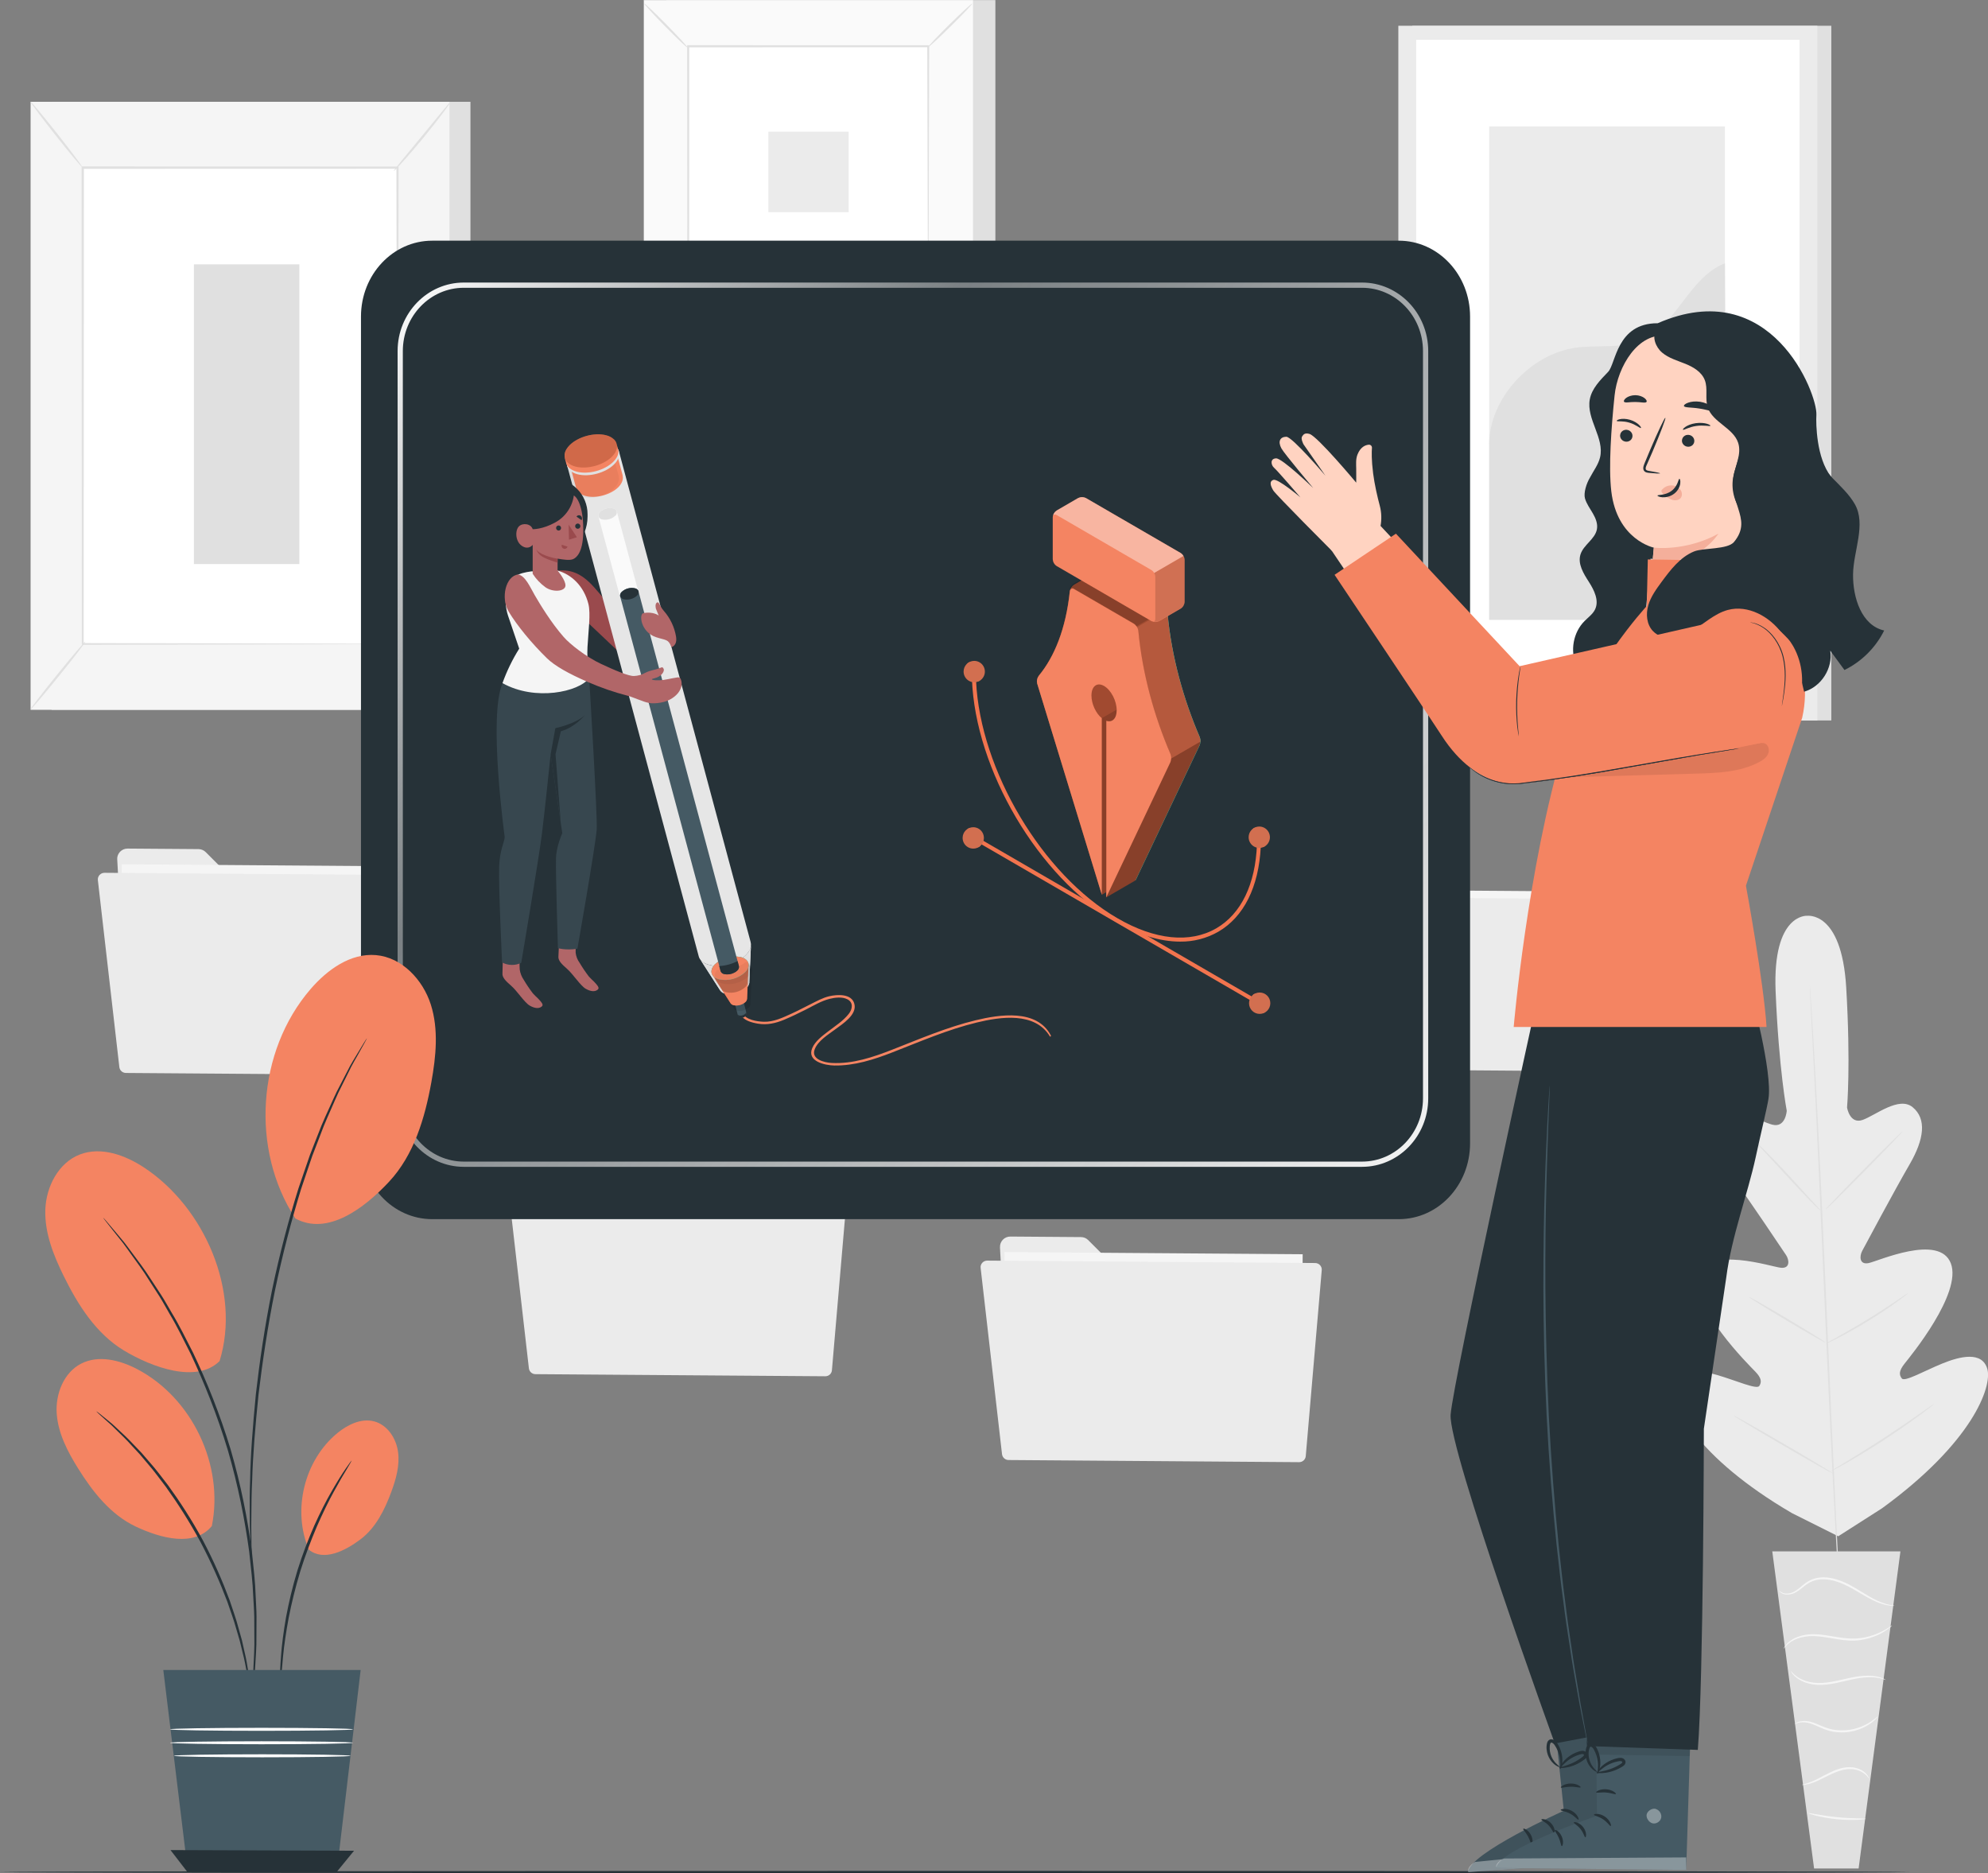 <svg width="380" height="358" viewBox="0 0 380 358" fill="none" xmlns="http://www.w3.org/2000/svg">
<rect x="0" y="0" width="380" height="358" fill="#808080" stroke="none"/>
<g clip-path="url(#clip0_1000_96)">
<path d="M22.41 164.256L23.994 193.383C24.052 194.423 24.898 195.237 25.937 195.245L78.28 195.631C79.361 195.631 80.249 194.767 80.257 193.677L80.425 171.001C80.425 169.911 79.554 169.021 78.465 169.021L46.27 168.996C45.75 168.996 45.248 168.786 44.879 168.417L39.325 162.855C38.956 162.486 38.47 162.285 37.951 162.277L24.379 162.176C23.248 162.176 22.343 163.115 22.402 164.248L22.41 164.256Z" fill="#EBEBEB"/>
<path d="M80.469 165.597L23.276 165.177L23.026 199.395L80.218 199.814L80.469 165.597Z" fill="#F5F5F5"/>
<path d="M18.707 168.216L22.812 203.936C22.888 204.574 23.415 205.052 24.061 205.06L79.797 205.471C80.459 205.471 81.011 204.977 81.062 204.314L84.128 168.644C84.195 167.906 83.617 167.276 82.88 167.268L19.972 166.807C19.21 166.807 18.623 167.461 18.707 168.216Z" fill="#EBEBEB"/>
<path d="M260.058 169.29L261.423 194.373C261.473 195.27 262.202 195.967 263.099 195.975L308.17 196.302C309.1 196.302 309.871 195.556 309.871 194.624L310.013 175.103C310.013 174.164 309.259 173.4 308.321 173.4L280.6 173.375C280.156 173.375 279.72 173.199 279.402 172.88L274.618 168.09C274.308 167.78 273.881 167.595 273.437 167.595L261.75 167.511C260.778 167.511 259.999 168.325 260.049 169.298L260.058 169.29Z" fill="#EBEBEB"/>
<path d="M310.04 170.436L260.798 170.075L260.582 199.544L309.825 199.906L310.04 170.436Z" fill="#F5F5F5"/>
<path d="M256.866 172.696L260.401 203.45C260.46 203.995 260.921 204.406 261.473 204.414L309.469 204.767C310.038 204.767 310.508 204.339 310.558 203.768L313.197 173.056C313.247 172.427 312.753 171.882 312.125 171.874L257.955 171.479C257.301 171.479 256.79 172.041 256.866 172.696Z" fill="#EBEBEB"/>
<path d="M350.05 4.924H269.952V137.688H350.05V4.924Z" fill="#E0E0E0"/>
<path d="M347.386 4.924H267.288V137.688H347.386V4.924Z" fill="#EBEBEB"/>
<path d="M343.985 7.617H270.706V134.996H343.985V7.617Z" fill="white"/>
<path d="M329.709 24.169H284.654V118.444H329.709V24.169Z" fill="#EBEBEB"/>
<path d="M284.654 85.09C284.554 76.281 292.454 67.682 301.167 66.457C305.322 65.87 309.729 66.692 313.616 65.107C320.544 62.263 322.747 53.052 329.718 50.317L330.036 118.461H284.663V85.098L284.654 85.09Z" fill="#E0E0E0"/>
<path d="M345.426 175.019C345.426 175.019 338.79 174.541 339.402 189.44C340.014 204.339 341.53 212.283 341.53 212.283C341.53 212.283 341.337 215.589 338.782 214.943C336.227 214.297 331.418 211.075 329.047 213.483C326.584 215.974 327.464 219.8 330.723 224.305C333.99 228.81 340.784 238.935 341.396 239.858C341.999 240.756 342.234 242.45 340.424 242.291C338.615 242.131 326.383 237.979 324.766 243.91C323.149 249.841 334.308 260.889 335.506 262.122C336.704 263.355 336.771 264.127 336.286 264.874C335.8 265.621 331.82 263.834 328.293 262.802C324.766 261.762 320.494 261.183 319.849 264.681C319.204 268.179 324.113 278.422 342.518 289.177L351.374 293.606L359.751 288.254C376.992 275.704 380.854 265.025 379.866 261.611C378.869 258.196 374.68 259.203 371.279 260.587C367.877 261.971 364.091 264.144 363.538 263.456C362.977 262.76 362.968 261.98 364.032 260.637C365.096 259.295 375.099 247.182 372.896 241.443C370.692 235.705 358.939 241.058 357.154 241.402C355.37 241.745 355.437 240.042 355.948 239.078C356.467 238.105 362.214 227.342 365.012 222.535C367.81 217.728 368.305 213.835 365.599 211.604C362.993 209.448 358.536 213.131 356.057 214.028C353.577 214.926 353.058 211.663 353.058 211.663C353.058 211.663 353.778 203.609 352.898 188.727C352.019 173.845 345.308 175.036 345.308 175.036" fill="#EBEBEB"/>
<path d="M345.945 188.366C345.945 188.366 345.962 188.475 345.978 188.677C345.995 188.895 346.02 189.197 346.045 189.591C346.104 190.413 346.18 191.596 346.28 193.106C346.481 196.16 346.741 200.589 347.042 206.059C347.646 216.998 348.358 232.115 349.087 248.809C349.815 265.511 350.486 280.628 351.03 291.568C351.307 297.029 351.533 301.45 351.692 304.52C351.767 306.039 351.826 307.222 351.868 308.044C351.885 308.438 351.893 308.74 351.901 308.958C351.901 309.168 351.901 309.268 351.901 309.268C351.901 309.268 351.885 309.159 351.868 308.958C351.851 308.74 351.826 308.438 351.801 308.044C351.742 307.222 351.667 306.039 351.566 304.529C351.365 301.475 351.106 297.046 350.804 291.576C350.201 280.637 349.489 265.52 348.76 248.817C348.031 232.123 347.361 217.006 346.816 206.067C346.54 200.606 346.314 196.185 346.154 193.115C346.079 191.596 346.02 190.413 345.978 189.591C345.962 189.197 345.953 188.895 345.945 188.677C345.945 188.467 345.945 188.366 345.945 188.366Z" fill="#E0E0E0"/>
<path d="M335.582 218.248C335.582 218.248 335.791 218.399 336.135 218.709C336.478 219.02 336.956 219.481 337.542 220.06C338.707 221.218 340.282 222.862 341.982 224.707C343.649 226.528 345.149 228.18 346.314 229.456C346.833 230.018 347.269 230.496 347.629 230.89C347.939 231.226 348.106 231.419 348.09 231.435C348.073 231.452 347.88 231.293 347.537 230.982C347.193 230.672 346.716 230.211 346.138 229.623C344.982 228.449 343.432 226.788 341.731 224.942C340.055 223.13 338.539 221.494 337.366 220.228C336.847 219.666 336.403 219.196 336.043 218.802C335.733 218.458 335.565 218.265 335.582 218.248Z" fill="#E0E0E0"/>
<path d="M348.969 231.142C348.902 231.075 352.144 227.677 356.199 223.558C360.262 219.431 363.605 216.151 363.672 216.209C363.739 216.277 360.505 219.674 356.442 223.793C352.379 227.912 349.036 231.201 348.969 231.142Z" fill="#E0E0E0"/>
<path d="M348.936 256.837C348.936 256.837 349.145 256.678 349.556 256.443C350.025 256.175 350.603 255.856 351.29 255.47C352.747 254.648 354.766 253.507 356.945 252.165C359.123 250.831 361.058 249.556 362.449 248.616C363.102 248.18 363.647 247.811 364.099 247.509C364.493 247.249 364.711 247.114 364.727 247.14C364.744 247.165 364.543 247.333 364.175 247.618C363.806 247.911 363.261 248.322 362.583 248.809C361.226 249.799 359.307 251.108 357.112 252.45C354.926 253.792 352.89 254.908 351.399 255.68C350.653 256.065 350.042 256.359 349.614 256.56C349.187 256.762 348.944 256.854 348.936 256.837Z" fill="#E0E0E0"/>
<path d="M334.266 247.844C334.266 247.844 334.493 247.928 334.878 248.129C335.263 248.331 335.808 248.641 336.487 249.019C337.835 249.782 339.687 250.864 341.714 252.072C343.75 253.28 345.576 254.396 346.892 255.218C347.553 255.629 348.081 255.965 348.441 256.208C348.802 256.451 348.994 256.586 348.986 256.611C348.978 256.628 348.76 256.527 348.374 256.325C347.989 256.124 347.445 255.814 346.766 255.436C345.417 254.673 343.566 253.591 341.538 252.383C339.503 251.175 337.676 250.059 336.361 249.237C335.699 248.826 335.171 248.49 334.811 248.247C334.451 248.004 334.258 247.869 334.266 247.844Z" fill="#E0E0E0"/>
<path d="M331.351 270.52C331.351 270.52 331.636 270.637 332.13 270.897C332.675 271.199 333.37 271.577 334.191 272.038C335.925 273.011 338.305 274.379 340.927 275.905C343.549 277.432 345.911 278.833 347.612 279.857C348.416 280.352 349.087 280.763 349.623 281.09C350.092 281.383 350.343 281.56 350.335 281.585C350.326 281.601 350.05 281.467 349.556 281.207C349.011 280.905 348.316 280.528 347.495 280.066C345.761 279.093 343.381 277.726 340.759 276.199C338.137 274.672 335.775 273.271 334.074 272.248C333.27 271.753 332.599 271.342 332.063 271.015C331.594 270.721 331.343 270.545 331.351 270.52Z" fill="#E0E0E0"/>
<path d="M349.949 281.19C349.949 281.19 350.209 280.989 350.72 280.67C351.281 280.326 352.01 279.89 352.873 279.362C354.691 278.254 357.196 276.711 359.91 274.941C362.633 273.171 365.054 271.501 366.797 270.285C367.626 269.706 368.321 269.219 368.866 268.842C369.36 268.506 369.637 268.33 369.645 268.347C369.662 268.364 369.411 268.582 368.941 268.951C368.472 269.32 367.794 269.849 366.931 270.478C365.222 271.744 362.817 273.447 360.086 275.226C357.364 277.004 354.834 278.514 352.982 279.571C352.052 280.1 351.298 280.511 350.77 280.788C350.243 281.065 349.949 281.207 349.933 281.19H349.949Z" fill="#E0E0E0"/>
<path d="M363.261 296.492H338.765L346.758 357.094H355.269L363.261 296.492Z" fill="#E0E0E0"/>
<path d="M340.039 303.941C340.039 303.941 340.064 304.025 340.173 304.16C340.273 304.285 340.466 304.453 340.768 304.579C341.346 304.831 342.368 304.856 343.356 304.26C344.345 303.715 345.208 302.641 346.531 302.163C347.847 301.66 349.472 301.752 351.038 302.255C352.622 302.742 353.987 303.547 355.236 304.294C356.484 305.032 357.623 305.695 358.645 306.123C359.659 306.567 360.547 306.768 361.159 306.852C361.469 306.894 361.703 306.903 361.871 306.903C362.03 306.903 362.122 306.903 362.122 306.886C362.139 306.802 360.74 306.819 358.763 305.871C357.774 305.418 356.66 304.738 355.428 303.983C354.197 303.22 352.789 302.389 351.164 301.886C349.556 301.366 347.821 301.274 346.406 301.836C345.702 302.104 345.107 302.524 344.613 302.943C344.11 303.354 343.666 303.748 343.214 304.034C342.317 304.613 341.379 304.638 340.826 304.445C340.265 304.252 340.081 303.916 340.047 303.95L340.039 303.941Z" fill="#F5F5F5"/>
<path d="M340.927 315.099C340.927 315.099 341.119 314.847 341.505 314.444C341.899 314.058 342.535 313.547 343.465 313.203C344.387 312.85 345.568 312.641 346.875 312.691C348.19 312.733 349.614 313.027 351.139 313.27C352.655 313.522 354.163 313.639 355.504 313.454C356.844 313.278 358.009 312.892 358.939 312.473C359.868 312.054 360.555 311.584 360.999 311.24C361.452 310.896 361.67 310.669 361.653 310.653C361.611 310.585 360.664 311.433 358.821 312.213C357.9 312.59 356.76 312.943 355.453 313.085C354.147 313.245 352.706 313.127 351.198 312.876C349.69 312.632 348.24 312.347 346.883 312.322C345.526 312.288 344.303 312.54 343.356 312.943C342.401 313.337 341.756 313.907 341.387 314.344C341.212 314.57 341.086 314.755 341.019 314.889C340.943 315.023 340.918 315.09 340.927 315.099Z" fill="#F5F5F5"/>
<path d="M360.488 321.072C360.488 321.072 360.271 320.904 359.81 320.719C359.357 320.535 358.662 320.35 357.782 320.283C356.903 320.216 355.856 320.266 354.716 320.459C353.577 320.644 352.345 320.963 351.064 321.231C349.782 321.5 348.542 321.684 347.419 321.642C346.297 321.6 345.3 321.357 344.521 321.013C342.946 320.317 342.384 319.31 342.326 319.377C342.309 319.385 342.418 319.637 342.736 320.015C343.055 320.392 343.599 320.87 344.403 321.265C345.199 321.659 346.23 321.944 347.403 322.003C348.575 322.07 349.849 321.885 351.147 321.617C352.446 321.34 353.661 321.013 354.783 320.812C355.897 320.61 356.92 320.526 357.774 320.552C359.491 320.61 360.472 321.13 360.497 321.055L360.488 321.072Z" fill="#F5F5F5"/>
<path d="M343.096 329.477C343.105 329.545 343.968 328.932 345.476 329.234C346.213 329.368 347.034 329.738 347.964 330.165C348.885 330.593 350 330.962 351.198 331.055C353.602 331.289 355.747 330.509 357.054 329.696C357.724 329.293 358.193 328.865 358.511 328.571C358.813 328.253 358.964 328.068 358.939 328.051C358.888 327.993 358.243 328.714 356.911 329.452C355.596 330.182 353.535 330.878 351.231 330.66C348.911 330.526 347.134 329.142 345.526 328.957C344.738 328.84 344.085 328.957 343.675 329.117C343.264 329.276 343.088 329.461 343.096 329.477Z" fill="#F5F5F5"/>
<path d="M344.462 341.113C344.462 341.155 345.283 341.155 346.506 340.71C347.738 340.299 349.262 339.351 351.038 338.647C351.935 338.303 352.823 338.093 353.644 338.101C354.457 338.101 355.185 338.303 355.738 338.58C356.861 339.142 357.188 339.939 357.255 339.888C357.271 339.888 357.221 339.679 357.02 339.368C356.819 339.058 356.45 338.655 355.872 338.328C355.303 338.001 354.532 337.757 353.652 337.732C352.773 337.707 351.826 337.917 350.904 338.269C349.061 339.007 347.587 339.981 346.406 340.442C345.241 340.945 344.454 341.046 344.47 341.113H344.462Z" fill="#F5F5F5"/>
<path d="M345.66 346.524C345.643 346.574 346.23 346.784 347.21 347.027C348.19 347.27 349.556 347.531 351.089 347.682C352.622 347.833 354.012 347.841 355.018 347.799C356.023 347.749 356.643 347.656 356.635 347.606C356.635 347.489 354.155 347.589 351.122 347.287C348.089 346.994 345.685 346.406 345.652 346.524H345.66Z" fill="#F5F5F5"/>
<path d="M89.925 19.454H9.86V135.658H89.925V19.454Z" fill="#E0E0E0"/>
<path d="M85.912 19.454H5.848V135.658H85.912V19.454Z" fill="#F5F5F5"/>
<path d="M75.968 32.038H15.8V123.066H75.968V32.038Z" fill="white"/>
<path d="M75.968 123.075C75.968 123.075 75.968 122.924 75.96 122.63C75.96 122.328 75.96 121.9 75.951 121.338C75.951 120.197 75.934 118.52 75.926 116.347C75.918 111.985 75.893 105.626 75.876 97.597C75.851 81.549 75.817 58.815 75.775 32.046L75.976 32.247C57.596 32.247 37.222 32.256 15.817 32.264L16.035 32.046C16.018 66.39 16.001 98.05 15.993 123.075L15.817 122.899C34.139 122.941 49.16 122.966 59.615 122.991C64.843 123.008 68.922 123.024 71.712 123.033C73.094 123.041 74.159 123.05 74.887 123.05C75.608 123.05 75.985 123.066 75.985 123.066C75.985 123.066 75.633 123.075 74.921 123.083C74.2 123.083 73.153 123.092 71.779 123.1C68.998 123.108 64.926 123.125 59.715 123.142C49.235 123.167 34.181 123.192 15.817 123.234H15.641V123.058C15.633 98.034 15.616 66.365 15.599 32.029V31.811H15.825C37.23 31.811 57.604 31.819 75.985 31.828H76.186V32.029C76.144 58.849 76.111 81.625 76.085 97.715C76.06 105.726 76.043 112.068 76.035 116.422C76.027 118.578 76.018 120.239 76.01 121.372C76.01 121.926 76.002 122.345 76.002 122.639C76.002 122.924 75.993 123.058 75.993 123.058L75.968 123.075Z" fill="#E0E0E0"/>
<path d="M86.138 19.454C86.189 19.488 85.644 20.285 84.714 21.526C83.784 22.768 82.461 24.462 80.961 26.299C79.453 28.128 78.046 29.756 77.007 30.905C75.968 32.054 75.29 32.742 75.248 32.709C75.206 32.667 75.792 31.912 76.772 30.704C77.845 29.403 79.168 27.793 80.626 26.023C82.084 24.244 83.407 22.642 84.48 21.341C85.468 20.15 86.097 19.42 86.147 19.454H86.138Z" fill="#E0E0E0"/>
<path d="M76.27 122.781C79.26 127.538 82.787 131.959 86.767 135.927L76.27 122.781Z" fill="white"/>
<path d="M86.767 135.918C86.767 135.918 86.013 135.339 84.941 134.249C83.868 133.167 82.436 131.598 80.978 129.778C79.52 127.949 78.314 126.212 77.493 124.929C76.672 123.637 76.228 122.806 76.27 122.773C76.32 122.739 76.865 123.511 77.744 124.753C78.624 125.994 79.864 127.689 81.313 129.501C82.762 131.313 84.145 132.898 85.158 134.031C86.172 135.163 86.809 135.86 86.767 135.91V135.918Z" fill="#E0E0E0"/>
<path d="M5.839 135.566C9.333 131.246 12.834 126.925 16.328 122.613L5.839 135.566Z" fill="white"/>
<path d="M16.328 122.605C16.42 122.68 14.15 125.642 11.251 129.224C8.352 132.806 5.931 135.641 5.839 135.566C5.747 135.49 8.017 132.529 10.916 128.947C13.815 125.373 16.236 122.529 16.328 122.605Z" fill="#E0E0E0"/>
<path d="M5.847 19.454C5.94 19.378 8.218 22.105 10.941 25.544C13.655 28.984 15.783 31.836 15.691 31.912C15.599 31.987 13.32 29.261 10.598 25.821C7.883 22.382 5.755 19.529 5.847 19.454Z" fill="#E0E0E0"/>
<path d="M57.219 50.518H37.071V107.798H57.219V50.518Z" fill="#E0E0E0"/>
<path d="M190.264 0.017H127.34V65.703H190.264V0.017Z" fill="#E0E0E0"/>
<path d="M186.008 0.017H123.084V65.703H186.008V0.017Z" fill="#FAFAFA"/>
<path d="M186.033 65.728H123.067V0H186.033V65.728ZM123.109 65.686H186V0.042H123.109V65.686Z" fill="#E0E0E0"/>
<path d="M177.555 8.85H131.545V56.877H177.555V8.85Z" fill="white"/>
<path d="M131.545 57.196C131.579 57.238 131.143 57.741 130.406 58.522C129.669 59.302 128.638 60.35 127.482 61.491C126.326 62.632 125.262 63.647 124.474 64.369C123.687 65.09 123.184 65.518 123.142 65.476C123.101 65.434 123.536 64.939 124.273 64.159C125.011 63.379 126.041 62.33 127.206 61.181C128.37 60.04 129.434 59.017 130.213 58.295C131.001 57.574 131.503 57.146 131.537 57.188L131.545 57.196Z" fill="#E0E0E0"/>
<path d="M177.547 57.079C177.588 57.045 178.091 57.481 178.87 58.211C179.649 58.95 180.697 59.981 181.836 61.139C182.975 62.297 183.989 63.362 184.709 64.151C185.43 64.939 185.857 65.442 185.815 65.484C185.773 65.526 185.279 65.09 184.5 64.352C183.721 63.614 182.674 62.582 181.526 61.416C180.387 60.25 179.365 59.184 178.644 58.404C177.924 57.616 177.496 57.112 177.538 57.079H177.547Z" fill="#E0E0E0"/>
<path d="M177.421 8.976C177.387 8.934 177.823 8.431 178.56 7.651C179.298 6.871 180.328 5.822 181.484 4.681C182.64 3.54 183.704 2.525 184.492 1.804C185.279 1.082 185.782 0.654 185.824 0.696C185.866 0.738 185.43 1.233 184.693 2.013C183.956 2.794 182.925 3.842 181.761 4.991C180.596 6.132 179.532 7.156 178.753 7.877C177.966 8.599 177.463 9.027 177.429 8.985L177.421 8.976Z" fill="#E0E0E0"/>
<path d="M131.419 9.094C131.378 9.127 130.875 8.691 130.096 7.953C129.317 7.215 128.269 6.183 127.13 5.025C125.991 3.867 124.977 2.802 124.257 2.013C123.536 1.225 123.109 0.721 123.151 0.68C123.193 0.638 123.687 1.074 124.466 1.812C125.245 2.55 126.292 3.582 127.44 4.748C128.579 5.914 129.602 6.98 130.322 7.76C131.042 8.548 131.47 9.052 131.428 9.085L131.419 9.094Z" fill="#E0E0E0"/>
<path d="M177.421 56.877C177.421 56.877 177.421 56.794 177.413 56.642C177.413 56.475 177.413 56.257 177.404 55.971C177.404 55.367 177.396 54.503 177.388 53.379C177.379 51.106 177.362 47.792 177.337 43.589C177.312 35.175 177.287 23.196 177.245 8.85L177.421 9.027C164.025 9.027 148.3 9.043 131.545 9.052L131.746 8.85C131.738 26.476 131.73 42.968 131.721 56.877L131.545 56.701C145.293 56.735 156.745 56.768 164.771 56.794C168.784 56.81 171.934 56.827 174.104 56.835C175.176 56.844 175.997 56.852 176.575 56.852C176.843 56.852 177.052 56.852 177.212 56.861C177.354 56.861 177.429 56.861 177.438 56.869C177.438 56.869 177.371 56.869 177.237 56.877C177.086 56.877 176.885 56.877 176.617 56.886C176.047 56.886 175.234 56.894 174.179 56.903C172.017 56.911 168.876 56.928 164.888 56.944C156.837 56.97 145.352 56.995 131.554 57.037H131.378V56.861C131.369 42.952 131.361 26.459 131.353 8.834V8.632H131.562C148.317 8.641 164.05 8.649 177.438 8.657H177.614V8.834C177.572 23.229 177.547 35.251 177.522 43.69C177.505 47.876 177.488 51.173 177.471 53.438C177.463 54.545 177.455 55.401 177.455 55.996C177.455 56.273 177.455 56.492 177.446 56.651C177.446 56.794 177.446 56.869 177.438 56.861L177.421 56.877Z" fill="#E0E0E0"/>
<path d="M162.224 25.175H146.868V40.552H162.224V25.175Z" fill="#EBEBEB"/>
<path d="M100.703 222.055L102.278 251.022C102.336 252.054 103.182 252.868 104.213 252.868L156.271 253.254C157.352 253.254 158.232 252.39 158.24 251.316L158.407 228.766C158.407 227.684 157.536 226.795 156.456 226.795L124.445 226.77C123.925 226.77 123.431 226.56 123.062 226.199L117.542 220.671C117.181 220.31 116.687 220.101 116.176 220.101L102.68 220C101.557 220 100.652 220.94 100.719 222.064L100.703 222.055Z" fill="#EBEBEB"/>
<path d="M158.436 223.391L101.562 222.974L101.313 257.007L158.187 257.424L158.436 223.391Z" fill="#F5F5F5"/>
<path d="M97.016 225.99L101.096 261.509C101.172 262.138 101.699 262.616 102.336 262.624L157.762 263.027C158.416 263.027 158.969 262.532 159.019 261.878L162.068 226.409C162.127 225.679 161.557 225.05 160.829 225.042L98.265 224.58C97.511 224.58 96.924 225.235 97.008 225.981L97.016 225.99Z" fill="#EBEBEB"/>
<path d="M191.139 238.372L192.714 267.406C192.773 268.438 193.619 269.252 194.658 269.26L246.825 269.646C247.906 269.646 248.785 268.782 248.794 267.7L248.961 245.1C248.961 244.009 248.09 243.128 247.009 243.128L214.923 243.103C214.404 243.103 213.909 242.894 213.541 242.533L208.003 236.996C207.643 236.635 207.149 236.426 206.637 236.426L193.116 236.325C191.985 236.325 191.089 237.265 191.147 238.389L191.139 238.372Z" fill="#EBEBEB"/>
<path d="M249.002 239.709L192.002 239.291L191.753 273.399L248.752 273.818L249.002 239.709Z" fill="#F5F5F5"/>
<path d="M187.444 242.315L191.533 277.918C191.608 278.547 192.136 279.025 192.773 279.033L248.324 279.444C248.978 279.444 249.531 278.949 249.59 278.295L252.647 242.751C252.714 242.021 252.136 241.392 251.399 241.384L188.701 240.922C187.947 240.922 187.352 241.576 187.444 242.323V242.315Z" fill="#EBEBEB"/>
<path d="M267.381 46H82.619C75.097 46 69 52.488 69 60.491V218.509C69 226.512 75.097 233 82.619 233H267.381C274.903 233 281 226.512 281 218.509V60.491C281 52.488 274.903 46 267.381 46Z" fill="#263238"/>
<path d="M88.656 54.5H260.345C267.042 54.5 272.5 60.123 272.5 67.097V209.904C272.5 216.877 267.042 222.5 260.345 222.5H88.656C81.958 222.5 76.5 216.877 76.5 209.904V67.097C76.5 60.123 81.958 54.5 88.656 54.5Z" stroke="url(#paint0_linear_1000_96)"/>
<path d="M56.448 232.862C47.861 219.708 49.11 200.916 59.372 189.021C62.556 185.33 67.004 182.117 71.863 182.536C76.831 182.964 80.836 187.234 82.352 191.99C83.86 196.747 83.341 201.906 82.453 206.822C81.213 213.701 79.127 220.748 74.36 225.857C69.593 230.966 62.589 236.217 56.457 232.87" fill="#F48462"/>
<path d="M59.045 296.182C55.812 288.623 58.157 279.06 64.516 273.859C66.493 272.248 69.073 270.998 71.537 271.652C74.058 272.323 75.734 274.882 76.085 277.474C76.437 280.066 75.7 282.675 74.795 285.125C73.53 288.556 71.821 291.996 68.906 294.193C65.99 296.391 61.902 298.463 59.045 296.182Z" fill="#F48462"/>
<path d="M40.489 291.66C42.852 279.999 36.711 267.131 26.172 261.636C22.896 259.933 18.875 258.926 15.574 260.579C12.198 262.273 10.573 266.401 10.841 270.167C11.109 273.942 12.918 277.424 14.921 280.628C17.719 285.116 21.154 289.487 25.937 291.744C30.721 294 37.113 295.729 40.489 291.652" fill="#F48462"/>
<path d="M41.972 260.126C46.085 246.838 39.115 230.731 27.495 223.105C23.885 220.739 19.319 219.095 15.289 220.63C11.167 222.207 8.796 226.813 8.662 231.234C8.528 235.655 10.229 239.917 12.181 243.876C14.912 249.43 18.397 254.916 23.692 258.104C28.995 261.292 37.565 264.48 41.972 260.126Z" fill="#F48462"/>
<path d="M48.079 325.073C48.079 325.073 48.012 324.855 47.945 324.427C47.87 323.941 47.778 323.328 47.669 322.573C47.61 322.162 47.551 321.718 47.484 321.231C47.392 320.745 47.292 320.216 47.183 319.654C46.965 318.521 46.747 317.221 46.37 315.82C46.203 315.116 46.018 314.377 45.834 313.606C45.608 312.842 45.382 312.054 45.139 311.231C44.694 309.579 44.041 307.876 43.429 306.055C42.072 302.465 40.38 298.598 38.311 294.68C36.2 290.787 33.913 287.231 31.676 284.118C30.503 282.6 29.447 281.115 28.316 279.831C27.772 279.177 27.236 278.548 26.724 277.944C26.188 277.365 25.669 276.803 25.175 276.275C24.211 275.184 23.256 274.286 22.435 273.481C22.025 273.078 21.648 272.701 21.288 272.357C20.919 272.03 20.584 271.736 20.274 271.459C19.704 270.948 19.243 270.528 18.883 270.201C18.573 269.907 18.414 269.748 18.422 269.731C18.431 269.714 18.615 269.849 18.959 270.109C19.344 270.419 19.821 270.805 20.416 271.283C20.735 271.543 21.086 271.837 21.463 272.147C21.832 272.491 22.226 272.852 22.645 273.246C23.491 274.035 24.471 274.924 25.459 275.998C25.962 276.526 26.49 277.08 27.043 277.65C27.562 278.254 28.107 278.884 28.668 279.529C29.816 280.805 30.897 282.289 32.086 283.808C34.356 286.929 36.677 290.494 38.797 294.412C40.883 298.354 42.567 302.255 43.907 305.871C44.51 307.708 45.147 309.428 45.574 311.089C45.8 311.911 46.026 312.716 46.244 313.48C46.42 314.251 46.588 314.998 46.747 315.72C47.099 317.137 47.292 318.446 47.476 319.587C47.568 320.157 47.652 320.686 47.736 321.181C47.786 321.667 47.828 322.12 47.87 322.531C47.937 323.295 47.995 323.916 48.037 324.402C48.071 324.83 48.079 325.057 48.062 325.057L48.079 325.073Z" fill="#263238"/>
<path d="M47.778 327.464C47.778 327.464 47.769 327.372 47.778 327.196C47.794 326.986 47.811 326.734 47.836 326.424C47.903 325.702 47.995 324.721 48.104 323.471C48.171 322.825 48.238 322.112 48.314 321.34C48.372 320.56 48.397 319.713 48.439 318.798C48.506 316.969 48.682 314.897 48.615 312.599C48.615 311.45 48.607 310.241 48.599 308.992C48.582 307.733 48.465 306.433 48.406 305.082C48.314 302.381 47.945 299.512 47.627 296.492C46.806 290.477 45.516 283.908 43.555 277.172C41.528 270.453 39.031 264.245 36.451 258.75C35.077 256.04 33.829 253.44 32.43 251.124C31.751 249.958 31.14 248.801 30.469 247.744C29.791 246.687 29.137 245.68 28.517 244.707C27.319 242.744 26.046 241.099 24.99 239.606C24.454 238.868 23.977 238.163 23.499 237.543C23.013 236.939 22.569 236.376 22.167 235.873C21.396 234.892 20.776 234.111 20.332 233.549C20.148 233.298 19.989 233.096 19.863 232.937C19.763 232.794 19.712 232.719 19.721 232.719C19.729 232.719 19.788 232.778 19.905 232.903C20.039 233.063 20.207 233.247 20.416 233.482C20.885 234.036 21.522 234.791 22.335 235.747C22.754 236.242 23.214 236.796 23.709 237.392C24.195 238.004 24.689 238.7 25.242 239.43C26.322 240.907 27.621 242.542 28.844 244.497C29.481 245.462 30.143 246.468 30.83 247.525C31.517 248.582 32.136 249.74 32.832 250.906C34.248 253.222 35.521 255.831 36.912 258.54C39.534 264.052 42.056 270.285 44.091 277.03C46.06 283.799 47.342 290.402 48.138 296.45C48.448 299.487 48.8 302.364 48.875 305.082C48.925 306.441 49.034 307.742 49.034 309.008C49.034 310.267 49.017 311.475 49.017 312.632C49.059 314.939 48.85 317.02 48.758 318.849C48.699 319.763 48.657 320.61 48.582 321.399C48.49 322.171 48.397 322.884 48.322 323.53C48.163 324.771 48.037 325.753 47.945 326.474C47.903 326.785 47.861 327.036 47.836 327.238C47.811 327.405 47.786 327.498 47.778 327.498V327.464Z" fill="#263238"/>
<path d="M70.137 198.416C70.137 198.416 70.112 198.509 70.028 198.66C69.928 198.844 69.811 199.071 69.66 199.348C69.3 199.985 68.814 200.866 68.194 201.973C67.875 202.544 67.498 203.165 67.138 203.869C66.786 204.582 66.401 205.354 65.99 206.185C65.58 207.015 65.136 207.904 64.667 208.844C64.223 209.792 63.795 210.824 63.318 211.889C62.857 212.963 62.338 214.07 61.869 215.253C61.408 216.444 60.939 217.677 60.444 218.961C60.202 219.599 59.95 220.253 59.691 220.916C59.464 221.587 59.23 222.266 58.995 222.963C58.526 224.347 58.048 225.773 57.554 227.233C55.736 233.13 54.011 239.69 52.553 246.661C51.145 253.641 50.157 260.361 49.419 266.493C48.791 272.634 48.331 278.179 48.205 282.843C48.087 285.175 48.062 287.289 48.054 289.143C48.02 290.997 48.02 292.6 48.054 293.9C48.071 295.167 48.087 296.173 48.096 296.911C48.096 297.23 48.096 297.482 48.096 297.692C48.096 297.868 48.087 297.96 48.079 297.96C48.071 297.96 48.054 297.868 48.046 297.692C48.029 297.482 48.012 297.222 47.995 296.911C47.962 296.182 47.912 295.175 47.845 293.908C47.769 292.6 47.744 291.006 47.744 289.143C47.719 287.289 47.719 285.167 47.811 282.835C47.886 278.154 48.314 272.6 48.908 266.443C49.612 260.294 50.592 253.557 52 246.561C53.458 239.573 55.209 232.987 57.06 227.09C57.563 225.63 58.048 224.196 58.526 222.812C58.769 222.115 59.004 221.436 59.23 220.765C59.489 220.102 59.741 219.448 59.992 218.81C60.495 217.535 60.981 216.293 61.45 215.102C61.936 213.919 62.464 212.812 62.941 211.746C63.427 210.681 63.871 209.658 64.332 208.71C64.818 207.778 65.27 206.889 65.697 206.067C66.124 205.245 66.518 204.482 66.887 203.769C67.264 203.072 67.658 202.46 67.993 201.889C68.654 200.799 69.174 199.943 69.551 199.314C69.719 199.046 69.861 198.827 69.97 198.651C70.07 198.5 70.121 198.433 70.129 198.433L70.137 198.416Z" fill="#263238"/>
<path d="M67.222 279.135C67.222 279.135 66.929 279.731 66.309 280.737C65.68 281.744 64.817 283.229 63.804 285.091C62.782 286.945 61.676 289.21 60.553 291.777C59.456 294.353 58.358 297.23 57.395 300.309C56.457 303.396 55.736 306.391 55.192 309.143C54.681 311.894 54.312 314.394 54.111 316.5C53.901 318.605 53.776 320.317 53.726 321.508C53.667 322.691 53.617 323.345 53.575 323.345C53.533 323.345 53.516 322.691 53.508 321.5C53.491 320.308 53.55 318.589 53.717 316.466C53.868 314.344 54.195 311.827 54.681 309.05C55.2 306.282 55.904 303.262 56.85 300.15C57.822 297.046 58.936 294.151 60.067 291.576C61.224 289.009 62.38 286.744 63.452 284.907C64.516 283.061 65.429 281.601 66.116 280.628C66.795 279.647 67.18 279.118 67.213 279.144L67.222 279.135Z" fill="#263238"/>
<path d="M31.215 319.159H68.939L64.374 357.74H35.915L31.215 319.159Z" fill="#455A64"/>
<path d="M32.589 353.579L35.797 357.74H64.374L67.674 353.705L32.589 353.579Z" fill="#263238"/>
<path d="M67.473 330.501C67.473 330.66 59.64 330.786 49.989 330.786C40.338 330.786 32.505 330.66 32.505 330.501C32.505 330.342 40.33 330.216 49.989 330.216C59.649 330.216 67.473 330.342 67.473 330.501Z" fill="white"/>
<path d="M67.473 333.068C67.473 333.227 59.64 333.353 49.989 333.353C40.338 333.353 32.505 333.227 32.505 333.068C32.505 332.909 40.33 332.783 49.989 332.783C59.649 332.783 67.473 332.909 67.473 333.068Z" fill="white"/>
<path d="M67.004 335.56C67.004 335.719 59.448 335.845 50.132 335.845C40.816 335.845 33.259 335.719 33.259 335.56C33.259 335.4 40.816 335.274 50.132 335.274C59.448 335.274 67.004 335.4 67.004 335.56Z" fill="white"/>
<path d="M364.971 357.782C364.971 357.899 283.264 358 182.498 358C81.732 358 0.008 357.899 0.008 357.782C0.008 357.664 81.698 357.564 182.498 357.564C283.297 357.564 364.971 357.664 364.971 357.782Z" fill="#263238"/>
<path d="M349.991 91.088C347.177 87.514 347.11 80.996 347.202 79.284C347.42 75.333 338.623 52.263 316.825 61.793V61.776C309.008 61.776 308.883 69.494 307.4 71.055C305.917 72.607 304.266 74.226 303.881 76.34C303.194 80.09 306.746 83.731 305.841 87.43C305.506 88.823 304.576 89.997 303.923 91.264C303.228 92.405 302.666 94.242 302.968 95.274C303.27 96.297 303.923 97.178 304.459 98.101C304.995 99.024 305.439 100.081 305.247 101.138C304.903 103.042 302.708 104.091 302.113 105.936C301.535 107.74 302.666 109.594 303.697 111.188C304.719 112.782 305.716 114.778 304.886 116.481C304.442 117.387 303.571 117.991 302.867 118.704C300.714 120.869 300.078 124.4 301.326 127.185C305.506 126.363 309.687 125.533 313.867 124.711C314.412 118.729 314.965 112.74 315.509 106.758C319.179 107.673 323.192 105.324 324.926 104.879L327.062 103.721C331.737 104.544 336.78 104.25 340.877 101.859C344.973 99.468 351.047 102.522 350.251 97.841C349.866 95.567 351.407 92.916 349.983 91.104L349.991 91.088Z" fill="#263238"/>
<path d="M335.691 69.26L318.634 64.201C313.138 63.396 309.193 70.048 308.623 75.585C307.986 81.734 307.45 89.259 307.995 93.889C309.092 103.193 316.121 104.661 316.121 104.661C316.121 104.653 314.889 117.84 314.772 121.137L335.808 110.357L338.464 72.682C338.564 70.996 337.358 69.511 335.691 69.268V69.26Z" fill="#FFD3C1"/>
<path d="M309.678 83.168C309.628 83.798 310.122 84.351 310.776 84.41C311.429 84.469 311.991 84.016 312.041 83.387C312.091 82.757 311.597 82.204 310.952 82.145C310.298 82.086 309.737 82.539 309.687 83.168H309.678Z" fill="#263238"/>
<path d="M309.05 80.459C309.167 80.61 310.173 80.392 311.429 80.769C312.686 81.13 313.482 81.876 313.649 81.801C313.733 81.767 313.633 81.524 313.289 81.189C312.954 80.862 312.334 80.45 311.547 80.224C310.767 79.997 310.047 80.014 309.611 80.115C309.167 80.216 308.983 80.383 309.042 80.45L309.05 80.459Z" fill="#263238"/>
<path d="M321.499 84.133C321.449 84.762 321.943 85.316 322.597 85.375C323.25 85.433 323.811 84.981 323.862 84.351C323.912 83.722 323.418 83.168 322.773 83.11C322.119 83.051 321.558 83.504 321.508 84.133H321.499Z" fill="#263238"/>
<path d="M321.709 82.137C321.893 82.221 322.814 81.608 324.239 81.407C325.663 81.197 326.794 81.516 326.928 81.382C326.995 81.323 326.794 81.147 326.3 80.996C325.814 80.845 325.009 80.752 324.121 80.878C323.233 81.004 322.53 81.323 322.136 81.6C321.742 81.877 321.625 82.103 321.717 82.137H321.709Z" fill="#263238"/>
<path d="M317.31 90.467C317.319 90.391 316.531 90.224 315.258 90.005C314.931 89.955 314.63 89.88 314.579 89.653C314.512 89.418 314.663 89.066 314.839 88.697C315.174 87.917 315.526 87.111 315.903 86.256C317.377 82.774 318.467 79.913 318.324 79.855C318.182 79.796 316.875 82.564 315.392 86.046C315.032 86.901 314.697 87.724 314.37 88.504C314.236 88.873 314.001 89.284 314.152 89.779C314.227 90.022 314.462 90.215 314.671 90.274C314.881 90.349 315.057 90.358 315.224 90.375C316.515 90.5 317.31 90.534 317.319 90.459L317.31 90.467Z" fill="#263238"/>
<path d="M316.121 104.661C316.121 104.661 322.186 105.441 328.494 101.985C328.386 102.002 324.708 108.419 315.895 107.119L316.121 104.669V104.661Z" fill="#F4AF9B"/>
<path d="M317.721 93.562C318.207 92.975 319.019 92.673 319.815 92.79C320.368 92.874 320.913 93.16 321.231 93.629C321.549 94.091 321.591 94.737 321.273 95.156C320.913 95.626 320.184 95.71 319.589 95.509C318.986 95.307 318.483 94.888 317.997 94.468C317.863 94.351 317.729 94.234 317.645 94.074C317.562 93.923 317.553 93.722 317.662 93.596" fill="#F4AF9B"/>
<path d="M321.022 91.499C320.812 91.482 320.754 92.866 319.531 93.797C318.307 94.737 316.841 94.519 316.825 94.712C316.799 94.796 317.143 94.997 317.763 95.039C318.374 95.081 319.271 94.921 320.016 94.351C320.762 93.781 321.105 92.984 321.173 92.421C321.248 91.843 321.105 91.499 321.013 91.499H321.022Z" fill="#263238"/>
<path d="M321.876 77.59C321.985 77.942 323.267 77.825 324.758 78.068C326.249 78.278 327.439 78.764 327.648 78.462C327.741 78.32 327.548 77.984 327.07 77.623C326.601 77.271 325.839 76.919 324.951 76.784C324.054 76.65 323.233 76.759 322.68 76.961C322.119 77.162 321.834 77.422 321.885 77.59H321.876Z" fill="#263238"/>
<path d="M310.416 76.768C310.625 77.07 311.522 76.801 312.577 76.826C313.633 76.818 314.521 77.103 314.739 76.801C314.831 76.659 314.705 76.365 314.328 76.071C313.951 75.786 313.323 75.534 312.594 75.526C311.865 75.526 311.228 75.761 310.851 76.038C310.466 76.323 310.332 76.617 310.424 76.759L310.416 76.768Z" fill="#263238"/>
<path d="M316.623 62.993C323.485 64.084 330.204 65.996 336.612 68.672C338.095 69.293 339.653 70.031 340.491 71.407C341.379 72.858 341.262 74.696 341.12 76.39C340.416 84.678 339.712 92.967 339.008 101.255L338.12 101.213C335.565 101.633 335.381 100.324 333.555 98.487C331.728 96.65 330.849 93.906 331.267 91.348C331.644 89.091 332.951 86.826 332.248 84.645C331.318 81.767 327.372 80.736 326.425 77.858C325.872 76.189 326.501 74.276 325.864 72.64C325.269 71.097 323.702 70.157 322.169 69.536C320.636 68.915 318.986 68.463 317.721 67.397C316.456 66.332 315.719 64.385 316.607 62.993H316.623Z" fill="#263238"/>
<path d="M296.986 327.397L298.922 346.063C298.922 346.063 280.625 354.301 280.65 357.782L316.925 355.324L315.099 326.114L296.986 327.389V327.397Z" fill="#455A64"/>
<g opacity="0.3">
<path opacity="0.3" d="M296.986 327.397L298.922 346.063C298.922 346.063 280.625 354.301 280.65 357.782L316.925 355.324L315.099 326.114L296.986 327.389V327.397Z" fill="black"/>
</g>
<g opacity="0.6">
<path opacity="0.6" d="M310.03 343.73C310.742 343.873 311.287 344.636 311.17 345.358C311.052 346.079 310.29 346.633 309.569 346.499C308.849 346.365 308.179 345.475 308.371 344.771C308.564 344.066 309.502 343.462 310.164 343.764" fill="white"/>
</g>
<g opacity="0.6">
<path opacity="0.6" d="M316.925 355.324L316.623 352.388L281.957 355.844C281.957 355.844 280.39 356.658 280.65 357.782L316.925 355.324Z" fill="white"/>
</g>
<path d="M298.318 345.92C298.335 346.096 299.223 346.121 300.136 346.625C301.058 347.111 301.56 347.849 301.72 347.766C301.879 347.724 301.544 346.675 300.429 346.079C299.324 345.467 298.268 345.752 298.318 345.912V345.92Z" fill="#263238"/>
<path d="M294.624 347.749C294.599 347.925 295.386 348.177 296.031 348.881C296.701 349.569 296.911 350.375 297.087 350.349C297.254 350.366 297.305 349.317 296.484 348.453C295.663 347.581 294.615 347.573 294.624 347.749Z" fill="#263238"/>
<path d="M292.772 352.455C292.94 352.48 293.124 351.583 292.605 350.635C292.094 349.687 291.231 349.359 291.164 349.519C291.072 349.67 291.65 350.156 292.06 350.937C292.496 351.708 292.596 352.447 292.772 352.455Z" fill="#263238"/>
<path d="M298.352 341.616C298.436 341.776 299.231 341.474 300.237 341.474C301.242 341.457 302.046 341.734 302.13 341.583C302.222 341.449 301.418 340.845 300.237 340.861C299.056 340.861 298.26 341.491 298.352 341.625V341.616Z" fill="#263238"/>
<path d="M298.033 337.841C298.033 337.917 298.746 337.976 299.851 337.707C300.404 337.573 301.049 337.346 301.711 336.994C302.046 336.818 302.381 336.608 302.717 336.365C302.876 336.247 303.068 336.122 303.236 335.903C303.42 335.702 303.496 335.224 303.253 334.956C303.052 334.687 302.708 334.595 302.448 334.603C302.18 334.612 301.971 334.679 301.77 334.746C301.376 334.872 300.999 335.031 300.664 335.207C299.994 335.568 299.458 336.004 299.064 336.424C298.276 337.263 298.033 337.942 298.092 337.976C298.176 338.026 298.544 337.447 299.357 336.742C299.759 336.39 300.287 336.021 300.915 335.719C301.234 335.568 301.569 335.434 301.937 335.325C302.314 335.199 302.641 335.174 302.75 335.333C302.792 335.4 302.8 335.425 302.725 335.543C302.65 335.652 302.499 335.761 302.34 335.887C302.03 336.122 301.72 336.323 301.418 336.499C300.806 336.86 300.22 337.112 299.709 337.296C298.687 337.657 298.008 337.749 298.017 337.85L298.033 337.841Z" fill="#263238"/>
<path d="M298.276 338.076C298.343 338.101 298.653 337.439 298.637 336.289C298.637 335.719 298.519 335.031 298.251 334.318C298.117 333.957 297.941 333.597 297.715 333.244C297.481 332.9 297.187 332.439 296.492 332.405C296.132 332.414 295.855 332.716 295.772 332.967C295.671 333.219 295.663 333.437 295.629 333.647C295.587 334.075 295.629 334.494 295.713 334.872C295.88 335.635 296.241 336.256 296.618 336.7C297.388 337.598 298.142 337.757 298.151 337.699C298.201 337.606 297.564 337.304 296.961 336.44C296.66 336.013 296.383 335.442 296.274 334.771C296.216 334.435 296.199 334.083 296.232 333.714C296.266 333.32 296.383 333.001 296.534 333.034C296.718 333.018 297.037 333.286 297.212 333.588C297.422 333.899 297.589 334.226 297.732 334.544C298 335.182 298.142 335.811 298.209 336.34C298.335 337.405 298.184 338.076 298.285 338.101L298.276 338.076Z" fill="#263238"/>
<path d="M293.845 190.791C293.845 190.791 277.776 263.842 277.282 270.36C276.788 276.887 297.196 333.202 297.196 333.202L314.755 329.88C314.755 329.88 313.641 246.72 313.071 245.084C312.502 243.457 317.562 202.586 317.562 202.586L293.845 190.791Z" fill="#263238"/>
<path d="M305.062 328.261L305.255 347.027C305.255 347.027 286.271 353.529 285.97 357.002L322.312 357.379L323.208 328.681L305.054 328.27L305.062 328.261Z" fill="#455A64"/>
<g opacity="0.6">
<path opacity="0.6" d="M316.54 345.744C317.235 345.954 317.704 346.759 317.52 347.464C317.336 348.168 316.523 348.655 315.828 348.453C315.124 348.252 314.537 347.304 314.797 346.625C315.057 345.945 316.045 345.425 316.674 345.786" fill="white"/>
</g>
<g opacity="0.6">
<path opacity="0.6" d="M322.32 357.379L322.303 354.98L287.461 355.19C287.461 355.19 285.827 355.852 285.978 357.002L322.32 357.379Z" fill="white"/>
</g>
<path d="M304.677 346.826C304.677 347.002 305.565 347.111 306.42 347.698C307.291 348.269 307.726 349.049 307.886 348.982C308.053 348.948 307.81 347.883 306.763 347.178C305.716 346.465 304.635 346.65 304.677 346.818V346.826Z" fill="#263238"/>
<path d="M300.823 348.311C300.781 348.479 301.535 348.806 302.122 349.569C302.725 350.316 302.859 351.138 303.035 351.129C303.202 351.163 303.353 350.123 302.608 349.183C301.87 348.235 300.832 348.135 300.823 348.302V348.311Z" fill="#263238"/>
<path d="M298.536 352.824C298.695 352.866 298.963 351.985 298.536 351.004C298.109 350.014 297.288 349.611 297.204 349.754C297.104 349.896 297.623 350.433 297.966 351.247C298.327 352.052 298.36 352.807 298.536 352.824Z" fill="#263238"/>
<path d="M305.104 342.548C305.171 342.715 305.992 342.489 306.998 342.581C308.003 342.657 308.774 343.009 308.866 342.858C308.975 342.732 308.229 342.053 307.048 341.96C305.867 341.86 305.02 342.405 305.104 342.548Z" fill="#263238"/>
<g opacity="0.3">
<path opacity="0.3" d="M305.104 331.986L305.138 335.325L323.007 335.618L323.108 332.607L305.104 331.986Z" fill="black"/>
</g>
<path d="M305.138 338.764C305.138 338.84 305.833 338.965 306.956 338.798C307.517 338.714 308.179 338.546 308.874 338.261C309.226 338.118 309.578 337.942 309.93 337.732C310.097 337.632 310.298 337.523 310.491 337.321C310.692 337.145 310.818 336.675 310.6 336.382C310.424 336.096 310.097 335.971 309.829 335.954C309.561 335.937 309.343 335.987 309.142 336.029C308.732 336.113 308.355 336.239 308.003 336.39C307.299 336.692 306.729 337.078 306.294 337.447C305.431 338.21 305.129 338.865 305.188 338.898C305.263 338.957 305.691 338.412 306.562 337.791C306.998 337.481 307.55 337.162 308.212 336.919C308.539 336.801 308.891 336.692 309.268 336.625C309.653 336.533 309.98 336.541 310.08 336.717C310.114 336.784 310.122 336.81 310.039 336.919C309.955 337.019 309.796 337.12 309.628 337.221C309.301 337.422 308.975 337.598 308.656 337.749C308.011 338.051 307.4 338.244 306.88 338.378C305.833 338.647 305.146 338.672 305.146 338.773L305.138 338.764Z" fill="#263238"/>
<path d="M305.356 339.024C305.414 339.049 305.783 338.429 305.883 337.279C305.925 336.709 305.883 336.013 305.682 335.274C305.582 334.905 305.439 334.528 305.247 334.159C305.046 333.79 304.794 333.303 304.107 333.211C303.747 333.186 303.445 333.462 303.337 333.697C303.211 333.941 303.177 334.15 303.136 334.36C303.06 334.779 303.052 335.199 303.102 335.585C303.194 336.365 303.496 337.019 303.831 337.489C304.518 338.454 305.255 338.68 305.272 338.622C305.33 338.538 304.727 338.177 304.199 337.254C303.94 336.801 303.722 336.206 303.663 335.526C303.638 335.19 303.647 334.83 303.722 334.477C303.789 334.092 303.94 333.781 304.082 333.823C304.266 333.823 304.56 334.125 304.702 334.435C304.878 334.763 305.02 335.107 305.129 335.434C305.339 336.097 305.423 336.726 305.439 337.263C305.464 338.328 305.255 338.991 305.347 339.024H305.356Z" fill="#263238"/>
<path d="M334.686 189.667L293.845 190.791L299.709 263.557L303.345 333.697L324.532 334.435C325.613 320.896 325.688 273.053 325.688 273.053L329.969 244.153C330.958 236.36 334.082 228.172 335.59 221.184C336.47 217.073 337.769 211.746 338.037 210.01C338.849 204.867 334.694 189.667 334.694 189.667H334.686Z" fill="#263238"/>
<path d="M296.224 207.535C296.224 207.535 296.232 207.644 296.224 207.862C296.224 208.097 296.207 208.416 296.199 208.819C296.165 209.683 296.115 210.916 296.056 212.493C295.989 214.087 295.906 216.042 295.839 218.307C295.772 220.572 295.663 223.156 295.604 226.008C295.445 231.712 295.361 238.507 295.395 246.057C295.453 253.608 295.629 261.896 296.056 270.595C296.5 279.295 297.162 287.566 297.908 295.074C298.318 298.824 298.679 302.389 299.131 305.72C299.349 307.381 299.533 308.992 299.759 310.535C299.985 312.079 300.203 313.555 300.404 314.965C300.79 317.792 301.25 320.334 301.611 322.573C301.963 324.813 302.314 326.734 302.608 328.303C302.884 329.855 303.11 331.071 303.261 331.919C303.328 332.321 303.378 332.632 303.42 332.858C303.454 333.068 303.471 333.177 303.462 333.185C303.462 333.185 303.429 333.076 303.378 332.867C303.328 332.64 303.261 332.33 303.177 331.935C303.01 331.088 302.758 329.88 302.448 328.328C302.13 326.759 301.753 324.847 301.376 322.607C300.991 320.367 300.513 317.834 300.111 315.007C299.893 313.597 299.667 312.112 299.433 310.577C299.198 309.034 299.005 307.423 298.787 305.762C298.318 302.431 297.941 298.866 297.522 295.116C296.752 287.6 296.081 279.32 295.637 270.612C295.21 261.904 295.043 253.608 295.009 246.049C295.009 238.499 295.118 231.696 295.311 225.991C295.378 223.139 295.512 220.555 295.604 218.29C295.696 216.025 295.797 214.07 295.897 212.476C295.989 210.899 296.065 209.666 296.115 208.802C296.14 208.399 296.165 208.08 296.182 207.846C296.199 207.627 296.216 207.518 296.216 207.518L296.224 207.535Z" fill="#455A64"/>
<path d="M272.976 110.223L262.512 99.04L254.269 104.82L262.512 117.026L272.976 110.223Z" fill="#FFD3C1"/>
<path d="M339.101 114.35L338.59 107.262L314.973 106.918L314.772 115.818C314.772 115.818 303.177 128.377 298.972 142.462C291.901 166.135 289.338 196.269 289.338 196.269H337.668C337.165 187.93 333.73 169.273 333.73 169.273L344.479 137.185C347.151 125.65 339.109 114.35 339.109 114.35H339.101Z" fill="#F48462"/>
<path d="M280.625 146.388C280.625 146.388 280.759 146.514 281.027 146.748C281.287 146.992 281.697 147.319 282.25 147.705C283.356 148.46 285.14 149.391 287.545 149.743C288.734 149.928 290.083 149.928 291.482 149.701C292.89 149.542 294.389 149.349 295.964 149.139C299.114 148.712 302.574 148.183 306.193 147.571C313.398 146.304 319.924 145.155 324.708 144.316C327.037 143.938 328.947 143.619 330.329 143.393C330.958 143.292 331.46 143.208 331.862 143.15C332.214 143.091 332.39 143.049 332.39 143.049C332.39 143.049 332.206 143.066 331.854 143.108C331.452 143.166 330.949 143.234 330.321 143.317C328.989 143.502 327.062 143.796 324.691 144.181C319.941 144.936 313.398 146.153 306.168 147.386C302.549 147.998 299.098 148.535 295.948 148.972C294.373 149.19 292.873 149.383 291.466 149.55C290.066 149.777 288.751 149.785 287.57 149.609C285.191 149.274 283.406 148.376 282.292 147.646C281.731 147.269 281.32 146.958 281.052 146.723C280.776 146.497 280.625 146.388 280.625 146.388Z" fill="#263238"/>
<path d="M340.583 134.945C340.583 134.945 340.609 134.878 340.634 134.761C340.667 134.585 340.709 134.408 340.743 134.215C340.835 133.737 340.96 133.049 341.078 132.185C341.304 130.482 341.547 128.033 340.902 125.432C340.24 122.832 338.615 120.843 337.149 119.912C336.411 119.434 335.75 119.174 335.28 119.065C334.811 118.947 334.543 118.931 334.543 118.931C334.518 118.989 335.649 119.057 337.082 120.021C338.506 120.961 340.089 122.924 340.734 125.482C341.371 128.041 341.153 130.474 340.96 132.177C340.86 133.033 340.751 133.729 340.684 134.207C340.659 134.4 340.634 134.585 340.609 134.761C340.592 134.887 340.583 134.954 340.592 134.954L340.583 134.945Z" fill="#263238"/>
<path d="M290.309 140.725C290.309 140.725 290.309 140.532 290.276 140.197L290.142 138.762C290.041 137.546 289.958 135.86 289.999 134.006C290.05 132.143 290.217 130.466 290.376 129.257C290.452 128.746 290.519 128.276 290.586 127.831C290.636 127.496 290.661 127.303 290.645 127.303C290.636 127.303 290.586 127.487 290.51 127.815C290.435 128.15 290.343 128.637 290.251 129.241C290.058 130.449 289.865 132.135 289.815 133.997C289.773 135.868 289.874 137.554 290.008 138.771C290.075 139.375 290.142 139.87 290.201 140.205C290.259 140.541 290.293 140.725 290.309 140.725Z" fill="#263238"/>
<path d="M315.057 115.692C315.551 114.015 316.607 112.572 317.637 111.171C319.329 108.881 321.156 106.481 323.795 105.399C325.587 104.661 330.22 105.072 331.46 103.57C335.314 98.898 329.667 95.987 331.72 89.561C333.965 82.514 332.809 83.596 332.977 78.059L341.538 74.352C342.887 75.358 346.624 78.999 346.213 80.626C345.803 82.262 345.92 84.074 346.54 86.021C347.855 90.148 352.396 92.589 354.541 96.347C356.744 100.206 354.264 105.315 354.205 109.753C354.147 114.191 355.822 119.535 360.154 120.499C358.537 123.754 355.831 126.456 352.563 128.049C351.659 126.816 350.754 125.583 349.849 124.35C350.385 127.697 348.115 131.271 344.848 132.194C343.934 128.293 342.971 124.283 340.617 121.053C338.263 117.823 334.124 115.541 330.262 116.573C327.682 117.27 325.68 119.258 323.376 120.617C321.072 121.967 317.796 122.546 315.953 120.608C314.747 119.342 314.571 117.362 315.065 115.692H315.057Z" fill="#263238"/>
<g opacity="0.3">
<path opacity="0.3" d="M298.972 148.577C310.106 146.539 324.951 144.106 336.085 142.076C336.504 142 336.939 141.925 337.333 142.076C338.07 142.369 338.288 143.393 337.953 144.114C337.618 144.836 336.914 145.306 336.21 145.675C332.558 147.587 328.268 147.738 324.147 147.856C317.109 148.049 306.009 148.376 298.964 148.569L298.972 148.577Z" fill="black"/>
</g>
<path d="M290.837 149.693C294.297 149.76 334.175 142.47 334.175 142.47L290.837 149.693Z" fill="#F48462"/>
<path d="M333.496 117.53C336.42 117.89 338.321 118.402 341.74 122.06C342.108 122.454 342.443 122.941 342.762 123.494C346.565 130.205 343.809 139.475 336.529 141.992L329.475 143.443L290.837 149.685C290.837 149.685 282.602 151.539 275.54 140.549C272.951 136.522 255.098 109.854 255.098 109.854L266.827 101.993L290.469 127.32L333.504 117.521L333.496 117.53Z" fill="#F48462"/>
<path d="M280.625 146.388C280.625 146.388 280.759 146.514 281.027 146.748C281.287 146.992 281.697 147.319 282.25 147.705C283.356 148.46 285.14 149.391 287.545 149.743C288.734 149.928 290.083 149.928 291.482 149.701C292.89 149.542 294.389 149.349 295.964 149.139C299.114 148.712 302.574 148.183 306.193 147.571C313.398 146.304 319.924 145.155 324.708 144.316C327.037 143.938 328.947 143.619 330.329 143.393C330.958 143.292 331.46 143.208 331.862 143.15C332.214 143.091 332.39 143.049 332.39 143.049C332.39 143.049 332.206 143.066 331.854 143.108C331.452 143.166 330.949 143.234 330.321 143.317C328.989 143.502 327.062 143.796 324.691 144.181C319.941 144.936 313.398 146.153 306.168 147.386C302.549 147.998 299.098 148.535 295.948 148.972C294.373 149.19 292.873 149.383 291.466 149.55C290.066 149.777 288.751 149.785 287.57 149.609C285.191 149.274 283.406 148.376 282.292 147.646C281.731 147.269 281.32 146.958 281.052 146.723C280.776 146.497 280.625 146.388 280.625 146.388Z" fill="#263238"/>
<path d="M340.583 134.945C340.583 134.945 340.609 134.878 340.634 134.761C340.667 134.585 340.709 134.408 340.743 134.215C340.835 133.737 340.96 133.049 341.078 132.185C341.304 130.482 341.547 128.033 340.902 125.432C340.24 122.832 338.615 120.843 337.149 119.912C336.411 119.434 335.75 119.174 335.28 119.065C334.811 118.947 334.543 118.931 334.543 118.931C334.518 118.989 335.649 119.057 337.082 120.021C338.506 120.961 340.089 122.924 340.734 125.482C341.371 128.041 341.153 130.474 340.96 132.177C340.86 133.033 340.751 133.729 340.684 134.207C340.659 134.4 340.634 134.585 340.609 134.761C340.592 134.887 340.583 134.954 340.592 134.954L340.583 134.945Z" fill="#263238"/>
<path d="M290.309 140.725C290.309 140.725 290.309 140.532 290.276 140.197L290.142 138.762C290.041 137.546 289.958 135.86 289.999 134.006C290.05 132.143 290.217 130.466 290.376 129.257C290.452 128.746 290.519 128.276 290.586 127.831C290.636 127.496 290.661 127.303 290.645 127.303C290.636 127.303 290.586 127.487 290.51 127.815C290.435 128.15 290.343 128.637 290.251 129.241C290.058 130.449 289.865 132.135 289.815 133.997C289.773 135.868 289.874 137.554 290.008 138.771C290.075 139.375 290.142 139.87 290.201 140.205C290.259 140.541 290.293 140.725 290.309 140.725Z" fill="#263238"/>
<path d="M262.462 90.4C262.144 87.908 262.186 86.348 262.244 85.593C262.269 85.24 261.976 84.964 261.633 84.989C260.996 85.047 260.058 85.408 259.48 86.868C259.128 87.766 259.228 88.688 259.237 89.578C259.254 91.071 259.237 92.245 259.237 92.245C259.237 92.245 251.797 83.328 250.29 82.925C249.477 82.707 249.184 82.95 248.882 83.428C248.606 83.873 249.159 84.913 249.159 84.913L253.356 90.92C253.356 90.92 247.014 83.445 245.866 83.47C244.693 83.496 244.216 84.343 244.936 85.694C245.481 86.709 251.018 93.277 251.018 93.277C251.018 93.277 245.095 87.547 243.914 87.598C242.733 87.648 242.934 88.898 243.554 89.418C244.174 89.938 248.555 95.039 248.555 95.039C248.555 95.039 244.274 91.423 243.411 91.708C242.523 92.002 242.917 92.95 243.378 93.73C243.83 94.502 254.57 105.257 254.57 105.257L263.878 100.576C264.121 99.267 264.079 97.925 263.736 96.633C263.308 95.039 262.747 92.648 262.454 90.383L262.462 90.4Z" fill="#FFD3C1"/>
<path d="M216.634 127.85C217.964 128.621 219.048 130.694 219.048 132.48C219.048 134.069 218.185 134.894 217.067 134.507V168.248L229.308 142.443C229.512 141.939 229.521 141.377 229.331 140.868C226.24 133.682 223.953 125.587 223.184 117.281C223.145 117.019 223.052 116.769 222.91 116.546C222.768 116.323 222.58 116.132 222.36 115.987L210.925 109.354C210.847 109.289 210.752 109.248 210.652 109.238C210.551 109.227 210.45 109.246 210.36 109.293C210.271 109.341 210.197 109.413 210.148 109.502C210.1 109.592 210.079 109.693 210.087 109.794C209.318 116.98 207.13 122.306 204.164 125.9C204.005 126.107 203.894 126.348 203.84 126.603C203.786 126.859 203.789 127.124 203.849 127.378C205.57 132.997 215.488 165.401 216.21 167.756V134.015C215.077 133.088 214.228 131.271 214.228 129.682C214.223 127.893 215.301 127.077 216.634 127.85Z" fill="#27DEBF"/>
<path d="M198.248 130.617L210.608 170.994L211.457 170.502V171.498L217.053 168.248L229.294 142.443C229.498 141.939 229.506 141.377 229.317 140.868C226.226 133.682 223.939 125.587 223.169 117.281C223.131 117.019 223.037 116.769 222.896 116.546C222.754 116.323 222.566 116.132 222.346 115.987L210.911 109.354C210.68 109.236 210.424 109.175 210.165 109.175C209.906 109.175 209.651 109.236 209.419 109.354L205.31 111.736C205.089 111.882 204.901 112.073 204.757 112.296C204.614 112.52 204.519 112.771 204.478 113.033C203.711 120.218 201.523 125.544 198.554 129.136C198.397 129.344 198.288 129.586 198.235 129.842C198.182 130.098 198.187 130.363 198.248 130.617Z" fill="#A04B31"/>
<path opacity="0.15" d="M208.619 132.929C208.619 134.524 209.468 136.341 210.6 137.262V171.003L211.449 170.511V137.754C212.581 138.144 213.43 137.322 213.43 135.733C213.43 133.944 212.352 131.871 211.019 131.098C209.686 130.324 208.619 131.146 208.619 132.929Z" fill="#A8482B"/>
<path d="M198.248 130.617L210.608 170.995V137.262C209.476 136.341 208.627 134.524 208.627 132.929C208.627 131.146 209.705 130.324 211.039 131.098C212.372 131.871 213.45 133.941 213.45 135.733C213.45 137.322 212.601 138.144 211.469 137.754V171.498L223.713 145.699C223.919 145.196 223.928 144.633 223.738 144.124C220.648 136.938 218.361 128.843 217.585 120.523C217.547 120.261 217.454 120.01 217.313 119.786C217.171 119.563 216.984 119.372 216.764 119.226L205.333 112.595C205.255 112.534 205.162 112.497 205.064 112.488C204.966 112.478 204.867 112.497 204.78 112.542C204.692 112.588 204.619 112.657 204.57 112.742C204.52 112.828 204.496 112.926 204.5 113.025C203.733 120.21 201.545 125.536 198.576 129.127C198.414 129.335 198.301 129.577 198.244 129.835C198.187 130.093 198.188 130.36 198.248 130.617Z" fill="#F48462"/>
<path opacity="0.25" d="M217.336 119.869C217.459 120.07 217.537 120.296 217.565 120.531C218.341 128.84 220.628 136.932 223.719 144.132C223.823 144.404 223.868 144.695 223.852 144.985L229.453 141.738C229.471 141.443 229.426 141.147 229.323 140.871C226.229 133.685 223.945 125.59 223.172 117.284C223.141 117.048 223.061 116.822 222.937 116.619L217.336 119.869Z" fill="#F48462"/>
<path opacity="0.15" d="M204.384 112.745C204.398 112.658 204.434 112.576 204.49 112.508C204.545 112.44 204.617 112.388 204.699 112.357C204.78 112.326 204.869 112.317 204.955 112.331C205.041 112.345 205.123 112.382 205.19 112.437L216.625 119.068C216.873 119.226 217.076 119.444 217.216 119.703L222.818 116.441C222.677 116.186 222.476 115.971 222.232 115.813L210.797 109.179C210.565 109.061 210.309 109 210.049 109C209.789 109 209.532 109.061 209.3 109.179L205.193 111.562C204.78 111.835 204.49 112.26 204.384 112.745Z" fill="black"/>
<path d="M225.688 105.686L207.574 95.179C207.343 95.061 207.087 95 206.828 95C206.569 95 206.314 95.061 206.083 95.179L201.976 97.567C201.758 97.709 201.577 97.901 201.447 98.127C201.317 98.353 201.242 98.606 201.228 98.867V106.88C201.242 107.14 201.317 107.394 201.447 107.619C201.577 107.845 201.758 108.037 201.976 108.179L220.09 118.7C220.321 118.818 220.577 118.879 220.836 118.879C221.095 118.879 221.35 118.818 221.582 118.7L225.691 116.314C225.909 116.172 226.09 115.981 226.22 115.755C226.35 115.529 226.425 115.275 226.438 115.015V106.985C226.424 106.724 226.349 106.471 226.218 106.245C226.088 106.019 225.906 105.827 225.688 105.686Z" fill="#F48462"/>
<path opacity="0.4" d="M201.234 98.742C201.285 98.355 201.599 98.213 201.976 98.432L220.084 108.941C220.307 109.081 220.49 109.277 220.614 109.51L226.218 106.263C226.093 106.031 225.91 105.835 225.688 105.694L207.574 95.187C207.343 95.07 207.087 95.008 206.828 95.008C206.569 95.008 206.314 95.07 206.082 95.187L201.976 97.567C201.775 97.698 201.606 97.871 201.478 98.074C201.35 98.276 201.267 98.504 201.234 98.742Z" fill="white"/>
<path opacity="0.15" d="M220.206 118.743H220.223H220.268L220.316 118.763C220.34 118.773 220.365 118.78 220.39 118.783L220.478 118.805H220.54C220.582 118.814 220.625 118.819 220.667 118.822C220.981 118.86 221.299 118.801 221.579 118.655L225.688 116.272C225.906 116.129 226.087 115.938 226.217 115.712C226.347 115.486 226.422 115.233 226.436 114.972V106.985C226.427 106.725 226.352 106.471 226.218 106.249L220.614 109.51C220.75 109.733 220.826 109.988 220.834 110.249V118.265C220.834 118.606 220.665 118.802 220.421 118.802C220.386 118.808 220.349 118.808 220.314 118.802C220.276 118.787 220.24 118.767 220.206 118.743Z" fill="black"/>
<path opacity="0.15" d="M211.452 171.498L217.053 168.248L229.291 142.443C229.388 142.219 229.442 141.979 229.45 141.735L223.846 144.982C223.84 145.228 223.786 145.471 223.687 145.696L211.452 171.498Z" fill="black"/>
<path opacity="0.15" d="M210.608 137.262V171.003L211.457 170.511V137.754C212.589 138.144 213.439 137.322 213.439 135.732C213.439 135.696 213.439 135.661 213.439 135.622L210.608 137.262Z" fill="black"/>
<path d="M184.719 127.56C184.719 126.642 185.359 126.272 186.148 126.73C186.565 127.003 186.911 127.37 187.16 127.802C187.409 128.234 187.553 128.719 187.58 129.218C187.58 129.96 187.156 130.338 186.576 130.213C187.382 147.163 199.193 167.136 213.6 175.493C220.758 179.644 227.469 180.327 232.495 177.412C237.242 174.657 239.979 168.99 240.262 161.375C239.655 160.81 239.289 160.03 239.243 159.2C239.243 158.284 239.883 157.912 240.658 158.369C241.075 158.642 241.421 159.01 241.669 159.443C241.918 159.876 242.061 160.361 242.088 160.86C242.088 161.642 241.621 162.023 240.992 161.833C240.607 169.51 237.757 175.237 232.863 178.075C230.642 179.34 228.126 179.99 225.572 179.957C221.771 179.957 217.562 178.68 213.207 176.155C198.472 167.608 186.414 147.072 185.786 129.79C185.15 129.218 184.766 128.416 184.719 127.56Z" fill="#F2744E"/>
<path d="M186.148 158.418C186.853 158.882 187.346 159.606 187.521 160.434L239.317 190.475C239.501 189.906 240.036 189.733 240.672 190.103C241.089 190.376 241.435 190.743 241.684 191.176C241.932 191.609 242.075 192.095 242.102 192.593C242.102 193.509 241.462 193.882 240.672 193.424C240.314 193.186 240.007 192.879 239.768 192.521C239.529 192.163 239.364 191.76 239.283 191.337L187.521 161.321C187.354 161.927 186.808 162.126 186.148 161.745C185.732 161.471 185.386 161.104 185.137 160.671C184.889 160.238 184.746 159.753 184.719 159.254C184.719 158.338 185.353 157.966 186.148 158.418Z" fill="#F2744E"/>
<path d="M238.671 160.007C238.671 160.412 238.791 160.807 239.014 161.143C239.238 161.479 239.556 161.741 239.928 161.896C240.299 162.051 240.709 162.091 241.103 162.012C241.498 161.934 241.861 161.739 242.145 161.453C242.43 161.167 242.624 160.803 242.702 160.406C242.781 160.01 242.74 159.598 242.586 159.225C242.432 158.851 242.172 158.532 241.837 158.307C241.502 158.083 241.109 157.963 240.706 157.963C240.439 157.962 240.174 158.015 239.927 158.118C239.68 158.22 239.456 158.371 239.266 158.561C239.077 158.751 238.928 158.976 238.825 159.224C238.723 159.473 238.671 159.739 238.671 160.007Z" fill="#D26F50"/>
<path d="M240.783 193.773C239.659 193.773 238.748 192.858 238.748 191.729C238.748 190.6 239.659 189.685 240.783 189.685C241.907 189.685 242.818 190.6 242.818 191.729C242.818 192.858 241.907 193.773 240.783 193.773Z" fill="#D26F50"/>
<path d="M184 160.138C184 160.542 184.119 160.938 184.343 161.274C184.567 161.61 184.884 161.872 185.256 162.027C185.628 162.182 186.037 162.222 186.432 162.143C186.827 162.064 187.189 161.87 187.474 161.584C187.759 161.298 187.952 160.934 188.031 160.537C188.109 160.14 188.069 159.729 187.915 159.356C187.761 158.982 187.5 158.663 187.166 158.438C186.831 158.214 186.438 158.094 186.035 158.094C185.495 158.094 184.978 158.309 184.596 158.692C184.214 159.076 184 159.596 184 160.138Z" fill="#D26F50"/>
<path d="M184.187 128.348C184.187 128.752 184.306 129.148 184.53 129.484C184.753 129.82 185.071 130.082 185.443 130.237C185.815 130.392 186.224 130.432 186.619 130.353C187.014 130.274 187.376 130.08 187.661 129.794C187.945 129.508 188.139 129.143 188.218 128.747C188.296 128.35 188.256 127.939 188.102 127.566C187.948 127.192 187.687 126.873 187.352 126.648C187.018 126.423 186.624 126.304 186.222 126.304C185.682 126.304 185.164 126.519 184.783 126.902C184.401 127.286 184.187 127.806 184.187 128.348Z" fill="#D26F50"/>
<path d="M141.946 193.614C142.542 194.928 144.71 195.221 145.97 195.273C147.89 195.338 149.654 194.47 151.361 193.694C152.561 193.144 153.725 192.521 154.909 191.934C156.093 191.348 157.265 190.677 158.553 190.387C160.08 190.042 162.772 189.877 163.304 191.834C163.88 193.947 160.996 195.723 159.632 196.74C158.269 197.757 156.409 198.874 155.745 200.489C154.945 202.454 157.589 203.073 158.989 203.149C162.968 203.362 166.876 202.048 170.527 200.617C175.771 198.568 180.99 196.318 186.477 194.992C191.069 193.879 198.212 192.774 200.876 197.909C200.928 198.01 200.764 198.199 200.692 198.082C197.816 193.341 191.237 194.321 186.693 195.422C181.146 196.768 175.895 199.058 170.583 201.124C167.036 202.502 163.312 203.703 159.465 203.635C157.709 203.603 154.165 202.856 155.261 200.296C155.829 198.966 157.181 197.982 158.285 197.13C159.644 196.081 161.184 195.121 162.256 193.743C162.94 192.867 163.156 191.593 161.988 190.986C160.992 190.464 159.616 190.641 158.573 190.898C156.973 191.3 155.457 192.224 153.993 192.963C152.641 193.646 151.281 194.305 149.886 194.888C148.262 195.563 146.638 195.932 144.882 195.639C143.73 195.446 142.006 195.024 141.535 193.791C141.439 193.546 141.85 193.389 141.934 193.622L141.946 193.614Z" fill="#F48462"/>
<path d="M114.046 112.794C116.093 115.249 119.473 118.568 121.393 120.987C122.409 122.252 122.958 123.83 122.949 125.455C122.949 126.661 122.605 127.665 121.433 127.151C120.585 126.781 120.045 126.347 118.809 125.118C117.697 124.013 112.322 118.954 112.322 118.954C112.322 118.954 111.314 112.734 109.654 112.228C107.994 111.721 106.579 109.057 106.579 109.057C109.294 108.784 111.454 109.676 114.046 112.794Z" fill="#9A4A4D"/>
<path d="M143.486 180.101C143.486 180.101 143.486 180.069 143.486 180.053L118.317 86.287V86.263C118.311 86.24 118.303 86.217 118.293 86.195C118.252 86.06 118.191 85.933 118.113 85.817C118.03 85.685 117.934 85.563 117.825 85.451C117.403 85.055 116.884 84.777 116.321 84.648C114.082 84.049 110.942 84.905 109.31 86.552C108.754 87.049 108.408 87.74 108.342 88.485C108.337 88.653 108.359 88.821 108.406 88.983L133.307 181.825L133.567 182.797C133.759 183.525 134.439 184.115 135.567 184.405C137.815 184.999 140.963 184.147 142.594 182.5C143.394 181.708 143.686 180.837 143.486 180.101Z" fill="#E6E6E6"/>
<path d="M142.642 193.477L142.01 190.958C141.989 190.884 141.946 190.817 141.888 190.767C141.83 190.716 141.759 190.684 141.682 190.673C141.478 190.629 141.267 190.635 141.065 190.689C140.863 190.744 140.678 190.845 140.523 190.986C140.465 191.035 140.422 191.097 140.396 191.167C140.37 191.238 140.363 191.314 140.375 191.388L140.995 193.879C141.064 194.08 141.206 194.247 141.392 194.349C141.577 194.45 141.794 194.479 142 194.429C142.205 194.379 142.385 194.253 142.504 194.078C142.623 193.902 142.672 193.688 142.642 193.477Z" fill="#455A64"/>
<path d="M142.662 193.622C142.662 193.574 142.662 193.518 142.662 193.469C142.662 193.421 142.662 193.469 142.662 193.469C142.478 193.984 141.462 194.321 141.038 193.948C141.036 193.964 141.036 193.98 141.038 193.996V194.044C141.077 194.129 141.131 194.205 141.198 194.269C141.358 194.428 141.574 194.517 141.798 194.517C142.023 194.517 142.239 194.428 142.398 194.269C142.487 194.187 142.556 194.087 142.602 193.975C142.647 193.863 142.668 193.743 142.662 193.622Z" fill="#263238"/>
<path d="M142.666 188.844C142.132 189.329 141.491 189.68 140.796 189.869C140.101 190.057 139.371 190.078 138.667 189.929C138.26 189.849 137.899 189.618 137.655 189.282L133.935 183.492C134.368 183.968 134.937 184.296 135.563 184.433C137.811 185.031 140.955 184.179 142.59 182.528C143.081 182.078 143.413 181.48 143.534 180.824L143.23 187.699C143.234 187.745 143.234 187.79 143.23 187.836C143.165 188.228 142.966 188.585 142.666 188.844Z" fill="#E0E0E0"/>
<path opacity="0.1" d="M142.418 185.815C141.753 186.417 140.956 186.853 140.091 187.087C139.227 187.322 138.32 187.348 137.443 187.165C136.643 186.952 136.175 186.534 136.043 186.016C135.911 185.497 136.083 184.879 136.671 184.284C137.334 183.68 138.131 183.242 138.995 183.007C139.859 182.771 140.766 182.745 141.642 182.93C142.442 183.143 142.93 183.569 143.062 184.099C143.194 184.63 142.994 185.236 142.418 185.815Z" fill="black"/>
<path d="M142.666 188.844C142.132 189.329 141.491 189.68 140.796 189.869C140.101 190.057 139.371 190.078 138.667 189.929C138.26 189.849 137.899 189.618 137.655 189.282L133.935 183.492C134.368 183.968 134.937 184.296 135.563 184.433C137.811 185.031 140.955 184.179 142.59 182.528C143.081 182.078 143.413 181.48 143.534 180.824L143.23 187.699C143.234 187.745 143.234 187.79 143.23 187.836C143.165 188.228 142.966 188.585 142.666 188.844Z" fill="#E0E0E0"/>
<path d="M142.798 190.858L143.078 184.581C143.078 184.525 143.078 184.469 143.078 184.413C143.078 183.75 142.57 183.207 141.619 182.934C140.745 182.751 139.841 182.778 138.98 183.013C138.119 183.248 137.325 183.683 136.663 184.284C135.995 184.955 135.831 185.666 136.111 186.233C136.116 186.246 136.123 186.258 136.131 186.269L136.223 186.418L139.643 191.742C139.781 191.932 139.985 192.064 140.215 192.111C140.612 192.193 141.024 192.18 141.415 192.073C141.807 191.967 142.168 191.769 142.47 191.497C142.566 191.418 142.644 191.321 142.7 191.211C142.756 191.101 142.79 190.981 142.798 190.858Z" fill="#D27052"/>
<path opacity="0.1" d="M143.46 191.891L143.74 185.615C143.74 185.559 143.74 185.502 143.74 185.446C143.74 184.783 143.232 184.241 142.28 183.967C141.407 183.785 140.503 183.812 139.642 184.046C138.781 184.281 137.987 184.717 137.325 185.318C136.657 185.989 136.493 186.7 136.773 187.266C136.778 187.279 136.785 187.291 136.793 187.302L136.885 187.451L140.304 192.775C140.443 192.965 140.647 193.097 140.876 193.145C141.274 193.227 141.685 193.214 142.077 193.107C142.469 193 142.83 192.803 143.132 192.53C143.227 192.452 143.305 192.354 143.362 192.245C143.418 192.135 143.452 192.014 143.46 191.891Z" fill="black"/>
<path d="M142.418 185.815C141.753 186.417 140.956 186.853 140.091 187.087C139.227 187.322 138.32 187.348 137.443 187.165C136.643 186.952 136.175 186.534 136.043 186.016C135.911 185.497 136.083 184.879 136.671 184.284C137.334 183.68 138.131 183.242 138.995 183.007C139.859 182.771 140.766 182.745 141.642 182.93C142.442 183.143 142.93 183.569 143.062 184.099C143.194 184.63 142.994 185.236 142.418 185.815Z" fill="#27DEBF"/>
<path d="M142.418 185.815C141.753 186.417 140.956 186.853 140.091 187.087C139.227 187.322 138.32 187.348 137.443 187.165C136.643 186.952 136.175 186.534 136.043 186.016C135.911 185.497 136.083 184.879 136.671 184.284C137.334 183.68 138.131 183.242 138.995 183.007C139.859 182.771 140.766 182.745 141.642 182.93C142.442 183.143 142.93 183.569 143.062 184.099C143.194 184.63 142.994 185.236 142.418 185.815Z" fill="#F48462"/>
<path opacity="0.05" d="M143.698 184.901C143.618 184.65 143.478 184.423 143.29 184.24C143.103 184.056 142.873 183.922 142.622 183.848C141.005 185.008 139.031 185.555 137.05 185.391C136.88 185.582 136.758 185.811 136.694 186.059C136.63 186.307 136.626 186.567 136.682 186.817C136.814 187.336 137.298 187.753 138.082 187.966C138.959 188.15 139.866 188.123 140.731 187.889C141.595 187.654 142.392 187.218 143.058 186.616C143.634 186.038 143.838 185.439 143.698 184.901Z" fill="black"/>
<path d="M142.494 191.497C142.192 191.769 141.83 191.967 141.437 192.074C141.045 192.181 140.633 192.194 140.235 192.111C140.006 192.061 139.804 191.928 139.667 191.738L138.011 189.166C138.234 189.404 138.524 189.57 138.843 189.64C139.477 189.772 140.133 189.753 140.758 189.583C141.384 189.414 141.961 189.099 142.442 188.664C142.695 188.433 142.866 188.125 142.926 187.788L142.794 190.858C142.79 190.979 142.761 191.098 142.709 191.208C142.657 191.318 142.584 191.416 142.494 191.497Z" fill="#F48462"/>
<path d="M117.897 97.738C117.841 97.587 117.745 97.452 117.62 97.35C117.495 97.248 117.345 97.18 117.185 97.156C116.748 97.065 116.295 97.079 115.864 97.197C115.434 97.315 115.036 97.533 114.706 97.835C114.58 97.936 114.483 98.07 114.427 98.222C114.371 98.375 114.356 98.539 114.386 98.699L118.485 113.919C118.479 113.774 118.507 113.63 118.565 113.497C118.623 113.364 118.711 113.246 118.821 113.152C119.155 112.85 119.555 112.631 119.988 112.513C120.422 112.395 120.877 112.381 121.317 112.473C121.463 112.497 121.601 112.556 121.72 112.645C121.839 112.733 121.935 112.849 122.001 112.983L117.897 97.738Z" fill="#FAFAFA"/>
<path d="M117.577 98.598C117.245 98.898 116.847 99.115 116.415 99.233C115.984 99.35 115.531 99.364 115.093 99.273C114.937 99.248 114.789 99.182 114.666 99.081C114.544 98.98 114.449 98.848 114.394 98.699C114.363 98.54 114.375 98.376 114.43 98.223C114.485 98.071 114.58 97.937 114.705 97.835C115.036 97.533 115.433 97.315 115.864 97.197C116.295 97.079 116.748 97.065 117.185 97.156C117.345 97.172 117.497 97.236 117.62 97.341C117.744 97.445 117.833 97.584 117.876 97.74C117.919 97.896 117.914 98.061 117.863 98.214C117.811 98.367 117.714 98.501 117.585 98.598H117.577Z" fill="#E0E0E0"/>
<path d="M119.025 90.972V90.924C119.025 90.924 119.025 90.884 119.025 90.859L117.845 86.488L117.809 86.351V86.315C117.597 85.696 117.009 85.194 116.045 84.941C114.046 84.402 111.202 85.17 109.734 86.657C108.994 87.404 108.738 88.187 108.934 88.854L110.134 93.298C110.135 93.309 110.135 93.32 110.134 93.331V93.367C110.33 94.006 110.934 94.528 111.918 94.789C113.918 95.328 116.761 94.56 118.229 93.073C118.901 92.366 119.165 91.615 119.025 90.972Z" fill="#F48462"/>
<path opacity="0.05" d="M118.268 91.135V91.087C118.268 91.087 118.268 91.046 118.268 91.022L117.088 86.651L117.052 86.514V86.478C116.84 85.859 116.252 85.357 115.289 85.104C113.289 84.565 110.445 85.333 108.977 86.819C108.237 87.567 107.981 88.35 108.177 89.017L109.377 93.461C109.379 93.472 109.379 93.483 109.377 93.493V93.53C109.573 94.168 110.177 94.691 111.161 94.952C113.161 95.49 116.004 94.723 117.472 93.236C118.144 92.529 118.408 91.778 118.268 91.135Z" fill="black"/>
<path d="M141.243 184.638L139.535 178.297L122.069 113.108C122.069 113.108 122.069 113.108 122.069 113.083L122.033 112.947C121.967 112.813 121.871 112.697 121.752 112.609C121.633 112.52 121.495 112.461 121.349 112.437C120.908 112.344 120.451 112.357 120.016 112.475C119.581 112.593 119.18 112.812 118.845 113.116C118.735 113.209 118.648 113.326 118.589 113.458C118.531 113.591 118.504 113.734 118.509 113.879L118.557 114.052L136.043 179.229L137.747 185.578C137.803 185.727 137.897 185.859 138.02 185.96C138.143 186.061 138.29 186.127 138.447 186.152C139.088 186.289 139.757 186.197 140.339 185.891C140.418 185.854 140.496 185.813 140.571 185.767C140.7 185.683 140.821 185.586 140.931 185.477C141.05 185.376 141.142 185.246 141.197 185.099C141.252 184.952 141.267 184.793 141.243 184.638Z" fill="#455A64"/>
<path d="M121.737 113.859C121.404 114.159 121.006 114.377 120.575 114.494C120.144 114.611 119.691 114.625 119.253 114.534C119.096 114.509 118.949 114.442 118.826 114.341C118.703 114.24 118.609 114.109 118.553 113.959C118.523 113.8 118.537 113.636 118.592 113.484C118.648 113.331 118.744 113.197 118.869 113.095C119.199 112.792 119.596 112.573 120.027 112.455C120.459 112.338 120.912 112.326 121.349 112.42C121.509 112.444 121.66 112.51 121.785 112.613C121.911 112.715 122.006 112.85 122.061 113.003C122.087 113.162 122.07 113.324 122.013 113.475C121.957 113.625 121.861 113.758 121.737 113.859Z" fill="#263238"/>
<path d="M141.243 184.638L140.983 183.677C139.893 184.239 138.698 184.563 137.475 184.63L137.731 185.594C137.787 185.743 137.881 185.875 138.004 185.976C138.127 186.077 138.274 186.143 138.431 186.168C139.073 186.305 139.742 186.213 140.323 185.907C140.542 185.81 140.743 185.674 140.915 185.505C141.042 185.404 141.14 185.27 141.197 185.117C141.255 184.964 141.271 184.799 141.243 184.638Z" fill="#263238"/>
<path d="M117.401 88.73C115.765 90.377 112.622 91.233 110.374 90.635C109.266 90.333 108.582 89.742 108.394 89.027C108.206 88.312 108.45 87.42 109.282 86.58C110.906 84.921 114.05 84.069 116.297 84.668C117.425 84.969 118.117 85.568 118.297 86.315C118.477 87.062 118.213 87.91 117.401 88.73Z" fill="#E0E0E0"/>
<path d="M117.245 88.236C115.609 89.883 112.466 90.739 110.218 90.14C109.11 89.839 108.426 89.248 108.218 88.533V88.501L107.95 87.528C107.953 87.51 107.953 87.491 107.95 87.472C107.95 87.42 107.95 87.368 107.922 87.316C107.916 87.245 107.916 87.173 107.922 87.103C107.922 87.058 107.922 87.014 107.922 86.966C107.92 86.962 107.919 86.958 107.919 86.954C107.919 86.95 107.92 86.945 107.922 86.942C107.916 86.897 107.916 86.851 107.922 86.805C107.949 86.599 108.006 86.397 108.09 86.207C108.113 86.148 108.14 86.092 108.17 86.038C108.181 86.008 108.196 85.979 108.214 85.953C108.238 85.904 108.266 85.857 108.298 85.813C108.458 85.552 108.648 85.312 108.866 85.098C110.498 83.45 113.638 82.594 115.877 83.189C116.439 83.323 116.956 83.6 117.381 83.993C117.435 84.045 117.484 84.101 117.529 84.161L117.653 84.334C117.677 84.37 117.698 84.408 117.717 84.447L117.757 84.519C117.777 84.567 117.801 84.615 117.817 84.668V84.7C117.817 84.748 117.853 84.796 117.865 84.848L118.097 85.696C118.114 85.733 118.126 85.772 118.133 85.813C118.369 86.544 118.077 87.4 117.245 88.236Z" fill="#F48462"/>
<path opacity="0.3" d="M116.989 87.259C115.357 88.907 112.21 89.758 109.966 89.164C108.854 88.858 108.174 88.268 107.986 87.557C107.798 86.845 108.042 85.949 108.874 85.109C110.494 83.454 113.642 82.602 115.885 83.197C117.013 83.498 117.705 84.101 117.885 84.844C118.065 85.588 117.801 86.439 116.989 87.259Z" fill="#7D2910"/>
<path d="M104.295 106.787C103.239 106.788 102.194 106.579 101.219 106.174C100.244 105.768 99.358 105.174 98.612 104.424C97.866 103.674 97.274 102.784 96.87 101.805C96.467 100.825 96.259 99.775 96.26 98.715V98.269C96.26 96.457 96.976 94.72 98.251 93.439C99.526 92.158 101.256 91.438 103.059 91.438H105.511C107.314 91.438 109.043 92.158 110.318 93.439C111.593 94.72 112.31 96.457 112.31 98.269V98.715C112.311 100.853 111.467 102.903 109.965 104.417C108.462 105.93 106.423 106.783 104.295 106.787Z" fill="#263238"/>
<path d="M93 107.607C93.967 107.606 94.894 107.219 95.578 106.532C96.262 105.845 96.647 104.914 96.648 103.942V96.641C95.68 96.641 94.752 97.028 94.068 97.715C93.384 98.402 93 99.334 93 100.306V107.607Z" fill="#263238"/>
<path d="M112.562 186.622C113.495 187.611 114.521 188.507 115.625 189.299C115.8 189.411 115.946 189.562 116.053 189.741C116.197 190.046 116.421 190.793 115.049 191.271C114.358 191.514 113.622 191.604 112.892 191.535C112.162 191.465 111.456 191.239 110.822 190.87C109.694 190.162 109.646 188.688 108.582 187.848C107.782 187.225 106.814 187.068 106.182 186.241C105.738 185.674 105.854 184.923 106.086 183.991C106.338 182.97 106.454 182.203 106.79 182.279L106.734 182.749C107.134 183.42 109.322 183.617 110.286 183.151C110.282 183.163 111.954 185.951 112.562 186.622Z" fill="#263238"/>
<path d="M113.514 187.575C113.186 187.273 112.866 186.964 112.562 186.631C111.92 185.792 111.328 184.916 110.79 184.007C110.378 183.445 110.117 182.787 110.034 182.094C110.01 181.194 110.098 179.591 110.098 179.591L106.898 179.378L106.742 182.765C106.658 183.529 107.29 184.212 108.406 185.176C109.522 186.14 110.946 188.39 111.958 188.969C112.97 189.548 113.694 189.516 114.126 189.226C114.557 188.937 114.601 188.692 113.514 187.575Z" fill="#B16668"/>
<path d="M101.863 189.861C102.799 190.848 103.827 191.744 104.931 192.537C105.105 192.649 105.25 192.8 105.354 192.979C105.498 193.28 105.726 194.028 104.355 194.51C103.662 194.753 102.925 194.842 102.195 194.773C101.465 194.704 100.758 194.477 100.123 194.108C98.999 193.397 98.947 191.926 97.887 191.087C97.087 190.464 96.115 190.303 95.488 189.479C95.048 188.913 95.16 188.161 95.392 187.229C95.644 186.209 95.76 185.441 96.096 185.517L96.04 185.988C96.46 186.659 98.627 186.855 99.595 186.389C99.587 186.389 101.247 189.178 101.863 189.861Z" fill="#263238"/>
<path d="M102.815 190.801C102.491 190.5 102.171 190.191 101.863 189.853C101.222 189.016 100.631 188.141 100.095 187.233C99.697 186.651 99.44 185.984 99.343 185.284C99.283 184.481 99.323 182.849 99.323 182.849L96.124 182.87L96.044 185.988C95.964 186.755 96.592 187.438 97.712 188.398C98.831 189.359 100.251 191.613 101.263 192.192C102.275 192.77 102.999 192.738 103.431 192.449C103.863 192.159 103.907 191.918 102.815 190.801Z" fill="#B16668"/>
<path d="M96.076 130.566C93.276 136.71 96.476 160.003 96.476 160.003C96.392 160.999 95.516 162.546 95.412 165.596C95.28 169.501 95.972 183.938 95.972 183.938C96.534 184.238 97.158 184.401 97.795 184.414C98.431 184.426 99.062 184.288 99.635 184.011C99.635 184.011 102.951 164.419 103.599 159.263C104.163 154.763 105.247 144.188 105.247 144.188L107.478 159.239C107.478 159.239 106.33 161.751 106.278 164.017C106.198 167.063 106.646 181.194 106.646 181.194C106.646 181.194 108.002 181.672 110.37 181.323C110.37 181.323 113.742 162.201 114.058 158.548C114.25 156.37 112.626 129.646 112.626 129.646L96.076 130.566Z" fill="#37474F"/>
<path d="M105.247 144.188L106.154 139.165C106.154 139.165 110.002 138.361 111.754 136.718C111.754 136.718 109.926 139.004 107.206 139.756L106.186 144.147L107.194 157.278L105.247 144.188Z" fill="#263238"/>
<path d="M101.539 109.202C99.083 109.54 97.763 110.086 96.972 112.417C96.452 113.935 96.596 116.165 97.115 117.684L99.247 123.965C97.946 126.038 96.873 128.248 96.048 130.554C102.323 134.074 110.686 132.202 112.574 129.634C112.654 129.088 112.146 126.452 112.298 123.659C112.462 120.682 112.938 117.258 112.47 115.418C111.606 111.999 109.23 109.765 106.554 109.045L101.539 109.202Z" fill="#F5F5F5"/>
<path d="M109.686 94.693C110.538 95.199 111.586 97.341 111.482 101.837C111.394 105.646 110.166 106.586 109.546 106.859C108.926 107.133 107.738 106.964 106.582 106.771V109.057C106.582 109.057 108.182 110.922 108.082 111.97C107.982 113.019 105.77 113.268 104.275 112.244C103.305 111.542 102.472 110.666 101.819 109.66V104.135C101.819 104.135 101.039 105.184 99.759 104.328C98.479 103.472 98.435 101.367 99.179 100.611C99.923 99.856 101.523 100.093 101.819 101.138C101.819 101.138 103.667 101.206 106.122 99.852C107.078 99.333 107.898 98.596 108.518 97.7C109.137 96.803 109.537 95.773 109.686 94.693Z" fill="#B16668"/>
<path d="M107.246 100.881C107.251 100.945 107.243 101.009 107.222 101.069C107.202 101.13 107.17 101.186 107.128 101.234C107.086 101.282 107.035 101.322 106.977 101.35C106.92 101.378 106.858 101.395 106.794 101.399C106.666 101.401 106.542 101.353 106.448 101.264C106.355 101.176 106.3 101.054 106.295 100.925C106.292 100.862 106.301 100.799 106.322 100.74C106.344 100.681 106.376 100.627 106.418 100.58C106.461 100.534 106.511 100.496 106.568 100.469C106.625 100.443 106.686 100.427 106.748 100.425C106.811 100.422 106.873 100.431 106.932 100.453C106.991 100.474 107.045 100.507 107.091 100.549C107.138 100.591 107.175 100.642 107.202 100.699C107.228 100.756 107.244 100.818 107.246 100.881Z" fill="#263238"/>
<path d="M107.374 104.107L108.482 104.465C108.462 104.539 108.428 104.609 108.381 104.67C108.333 104.731 108.274 104.782 108.207 104.819C108.14 104.857 108.066 104.88 107.99 104.889C107.913 104.897 107.836 104.889 107.762 104.867C107.612 104.815 107.488 104.707 107.416 104.566C107.343 104.424 107.329 104.26 107.374 104.107Z" fill="#9A4A4D"/>
<path d="M111.158 99.41L110.194 98.735C110.235 98.67 110.288 98.614 110.351 98.57C110.413 98.526 110.484 98.496 110.559 98.481C110.634 98.465 110.711 98.465 110.786 98.481C110.86 98.496 110.931 98.526 110.994 98.57C111.123 98.663 111.212 98.801 111.242 98.957C111.273 99.114 111.243 99.276 111.158 99.41Z" fill="#263238"/>
<path d="M110.934 100.535C110.938 100.599 110.93 100.663 110.91 100.724C110.889 100.784 110.857 100.84 110.815 100.889C110.773 100.937 110.722 100.976 110.665 101.004C110.608 101.033 110.546 101.049 110.482 101.053C110.383 101.062 110.285 101.041 110.198 100.993C110.111 100.944 110.041 100.871 109.996 100.783C109.952 100.694 109.934 100.594 109.947 100.495C109.959 100.396 110 100.304 110.066 100.229C110.131 100.154 110.217 100.1 110.313 100.075C110.408 100.05 110.509 100.054 110.603 100.087C110.696 100.12 110.778 100.18 110.837 100.26C110.896 100.34 110.93 100.436 110.934 100.535Z" fill="#263238"/>
<path d="M108.686 100.258L108.762 103.143L110.274 102.673L108.686 100.258Z" fill="#9A4A4D"/>
<path d="M106.582 106.771C105.383 106.61 102.855 105.887 102.463 104.891C102.62 105.394 102.927 105.837 103.343 106.16C104.091 106.807 106.582 107.535 106.582 107.535V106.771Z" fill="#9A4A4D"/>
<path d="M125.88 127.765C125.136 128.051 124.389 128.067 123.373 128.569C122.702 128.952 121.948 129.167 121.177 129.196C120.177 129.244 117.381 128.047 114.922 126.898C112.022 125.543 108.922 123.092 107.75 121.742C105.351 119.01 103.283 115.587 102.219 113.758C101.347 112.256 100.443 110.07 99.063 109.793C96.664 110.046 95.664 114.277 97.232 116.889C98.799 119.5 101.587 122.916 104.559 125.813C106.003 127.219 108.642 128.738 112.422 130.365C114.891 131.438 117.44 132.314 120.045 132.985C120.805 133.186 121.337 133.467 122.761 133.957C123.335 134.195 123.942 134.347 124.561 134.407C125.331 134.436 126.102 134.352 126.848 134.158C127.794 133.921 128.657 133.43 129.348 132.74C129.729 132.36 130.017 131.897 130.188 131.386C130.354 130.87 130.334 130.313 130.132 129.811C130.094 129.709 130.03 129.619 129.948 129.55C129.863 129.501 129.77 129.471 129.673 129.459C129.576 129.447 129.478 129.455 129.384 129.481C128.304 129.638 127.16 129.971 126.072 130.012C125.156 130.048 124.501 129.947 124.617 129.803C124.733 129.658 125.276 129.674 125.972 129.276C126.668 128.879 127.068 128.127 126.824 127.77C126.58 127.412 126.628 127.484 125.88 127.765Z" fill="#B16668"/>
<path d="M125.912 117.644C125.912 117.644 124.912 116.841 123.013 117.158C122.097 117.311 122.449 120.806 125.412 121.779C127.336 122.414 127.728 122.088 128.348 123.675C128.348 123.675 129.508 123.434 129.224 121.666C128.917 119.832 128.102 118.122 126.872 116.732C126.024 115.727 125.968 114.884 125.552 115.169C125.136 115.454 125.372 116.322 125.372 116.322L125.912 117.644Z" fill="#B16668"/>
</g>
<defs>
<linearGradient id="paint0_linear_1000_96" x1="71.5" y1="60.5" x2="278" y2="236.5" gradientUnits="userSpaceOnUse">
<stop stop-color="white"/>
<stop offset="0.301" stop-color="#D5D5D5" stop-opacity="0.486"/>
<stop offset="1" stop-color="white"/>
</linearGradient>
<clipPath id="clip0_1000_96">
<rect width="380" height="358" fill="white"/>
</clipPath>
</defs>
</svg>
